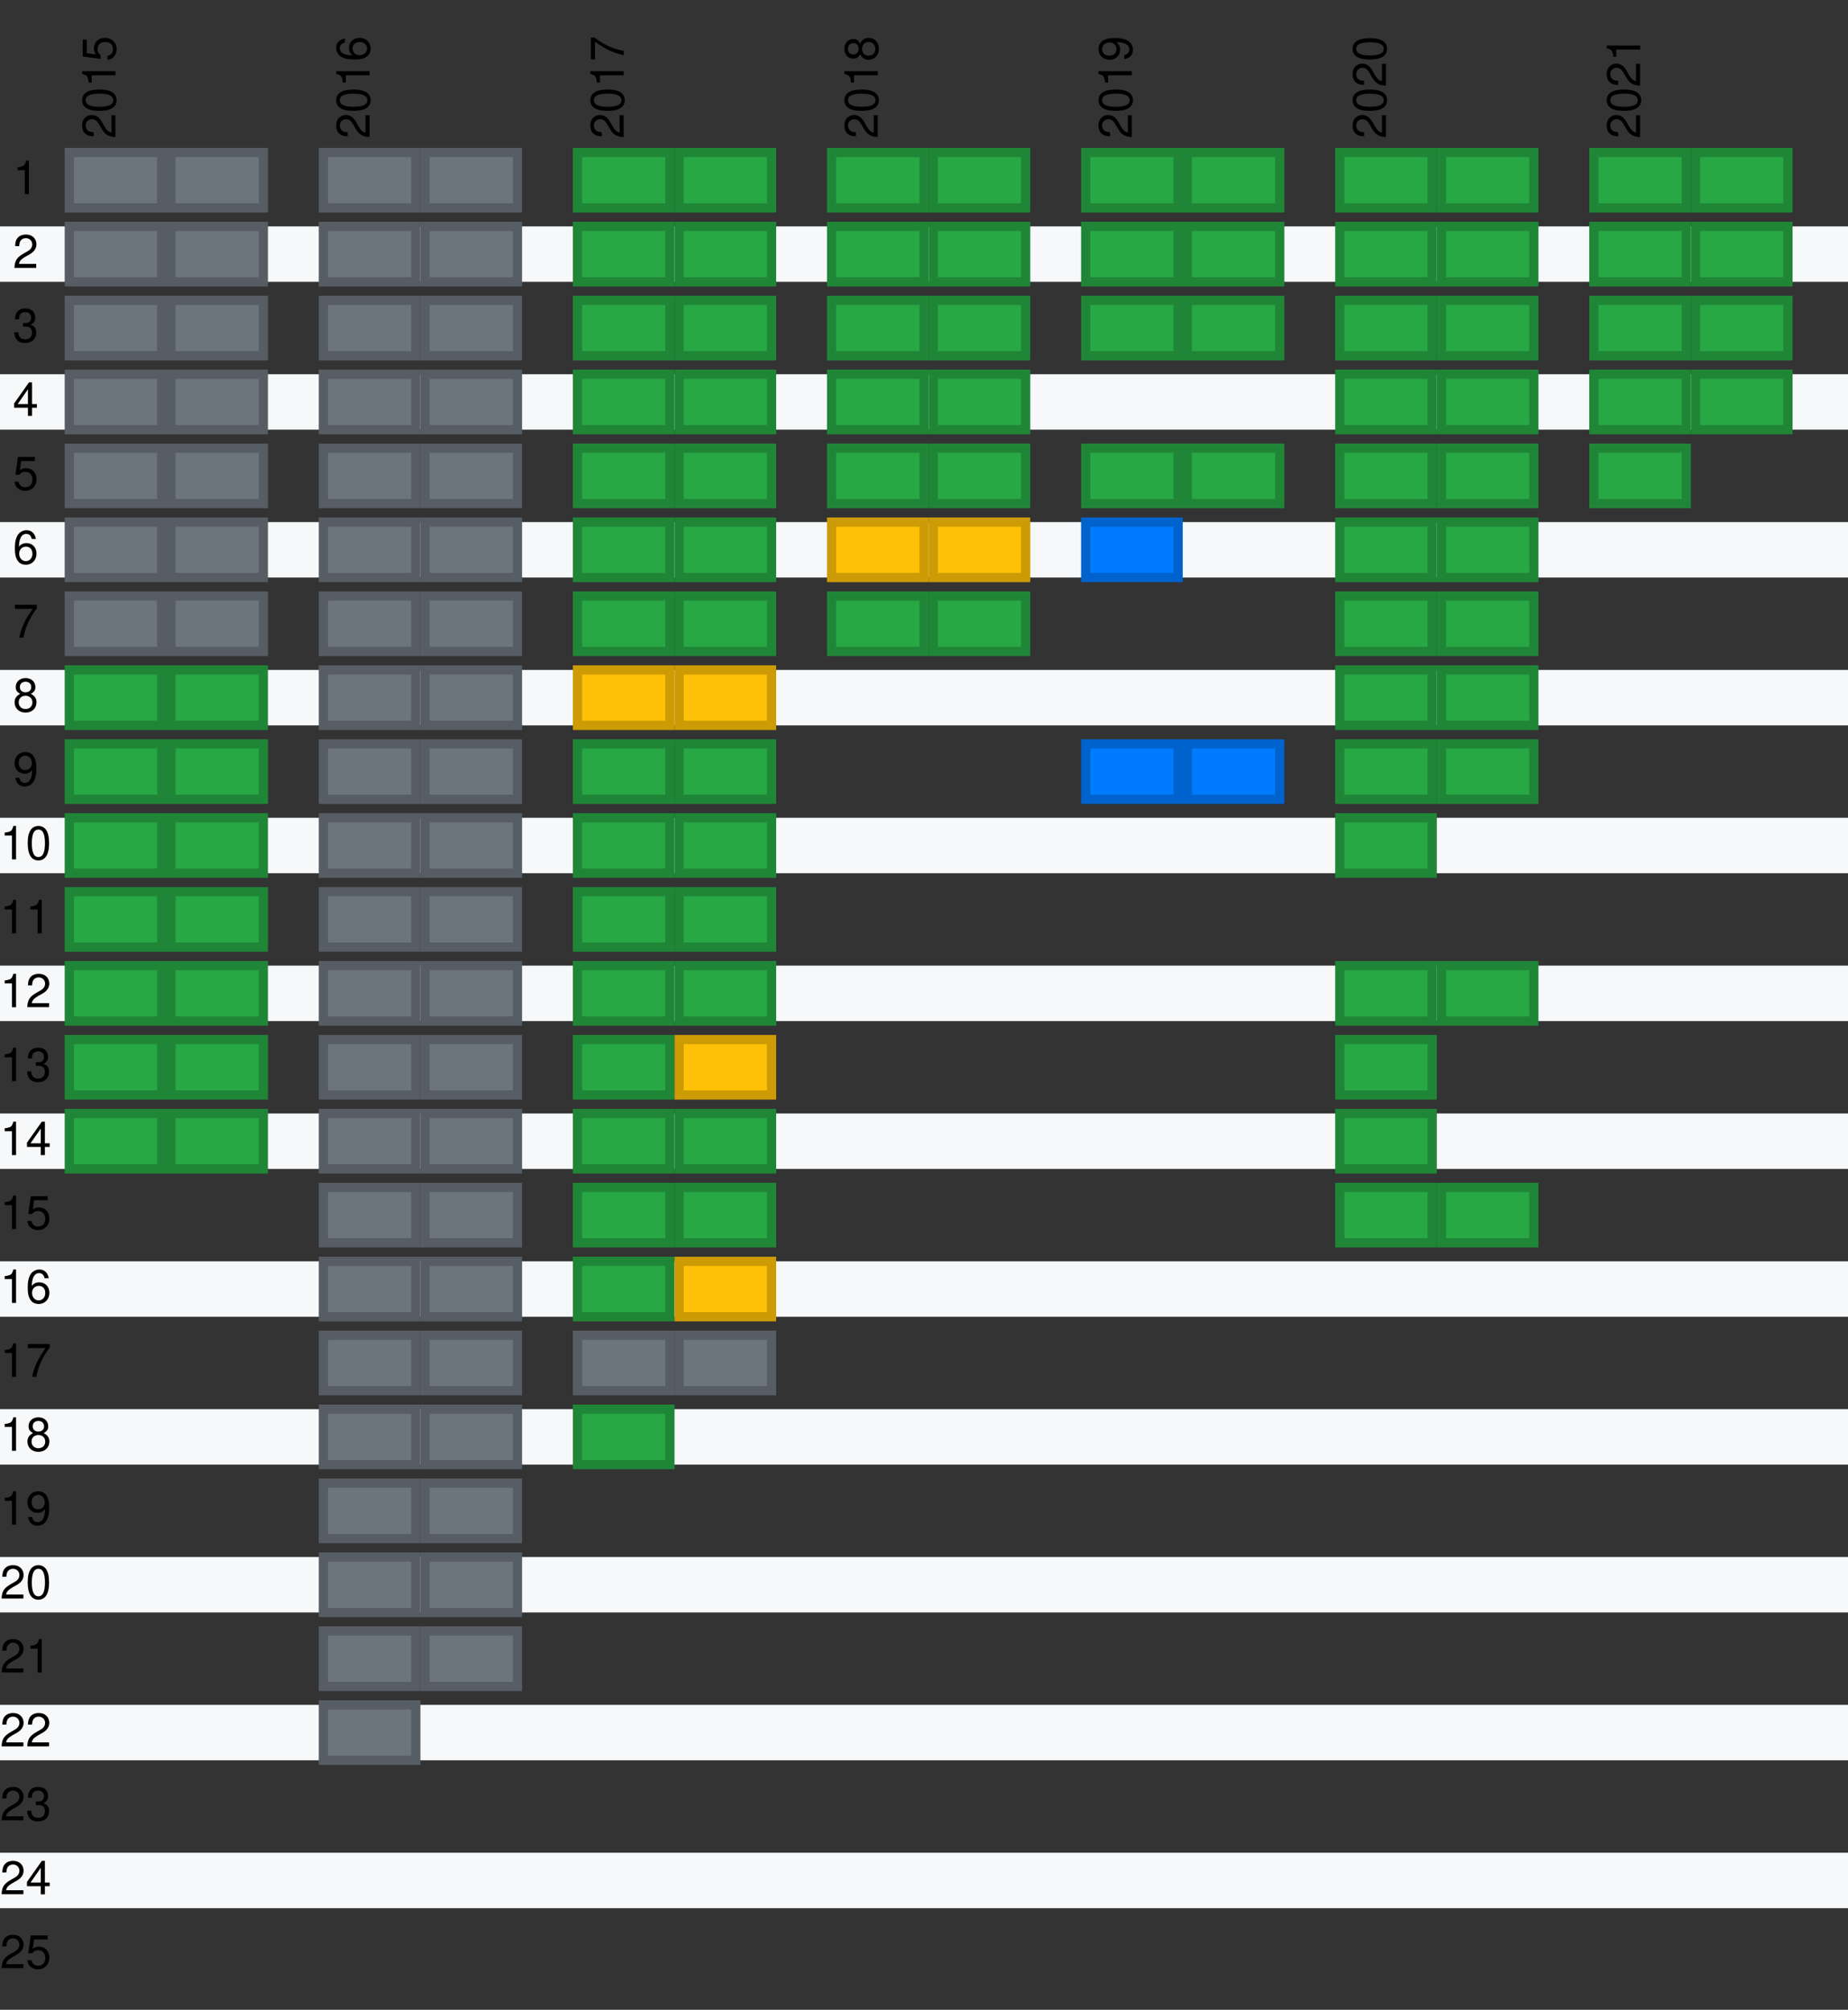<?xml version="1.0" encoding="UTF-8"?>
<svg xmlns="http://www.w3.org/2000/svg" xmlns:xlink="http://www.w3.org/1999/xlink" width="400pt" height="435pt" viewBox="0 0 400 435" version="1.1">
<rect x="0" y="0" width="400" height="435" fill="#333333" stroke="none"/>
<defs>
<g>
<symbol overflow="visible" id="glyph0-0">
<path style="stroke:none;" d=""/>
</symbol>
<symbol overflow="visible" id="glyph0-1">
<path style="stroke:none;" d="M -0.875 -5.062 L -0.875 -1.328 C -1.469 -1.422 -1.844 -1.734 -2.375 -2.609 L -2.938 -3.609 C -3.484 -4.594 -4.234 -5.109 -5.125 -5.109 C -5.719 -5.109 -6.281 -4.875 -6.672 -4.453 C -7.047 -4.031 -7.234 -3.516 -7.234 -2.844 C -7.234 -1.938 -6.906 -1.266 -6.297 -0.875 C -5.906 -0.625 -5.453 -0.516 -4.734 -0.5 L -4.734 -1.375 C -5.219 -1.406 -5.516 -1.469 -5.75 -1.594 C -6.188 -1.812 -6.453 -2.281 -6.453 -2.812 C -6.453 -3.609 -5.875 -4.203 -5.094 -4.203 C -4.516 -4.203 -4.016 -3.875 -3.656 -3.25 L -3.125 -2.328 C -2.266 -0.844 -1.594 -0.422 -0.016 -0.344 L -0.016 -5.062 Z M -0.875 -5.062 "/>
</symbol>
<symbol overflow="visible" id="glyph0-2">
<path style="stroke:none;" d="M -7.234 -2.75 C -7.234 -2.094 -6.938 -1.484 -6.438 -1.125 C -5.797 -0.656 -4.844 -0.438 -3.5 -0.438 C -1.062 -0.438 0.234 -1.234 0.234 -2.75 C 0.234 -4.25 -1.062 -5.062 -3.438 -5.062 C -4.844 -5.062 -5.781 -4.844 -6.438 -4.375 C -6.938 -4.016 -7.234 -3.422 -7.234 -2.75 Z M -6.453 -2.75 C -6.453 -3.703 -5.484 -4.172 -3.516 -4.172 C -1.453 -4.172 -0.5 -3.703 -0.5 -2.734 C -0.5 -1.797 -1.5 -1.328 -3.484 -1.328 C -5.484 -1.328 -6.453 -1.797 -6.453 -2.75 Z M -6.453 -2.75 "/>
</symbol>
<symbol overflow="visible" id="glyph0-3">
<path style="stroke:none;" d="M -5.156 -2.594 L 0 -2.594 L 0 -3.469 L -7.234 -3.469 L -7.234 -2.891 C -6.125 -2.578 -5.969 -2.375 -5.797 -1.016 L -5.156 -1.016 Z M -5.156 -2.594 "/>
</symbol>
<symbol overflow="visible" id="glyph0-4">
<path style="stroke:none;" d="M -7.094 -4.766 L -7.094 -1.094 L -3.234 -0.562 L -3.234 -1.375 C -3.719 -1.797 -3.891 -2.125 -3.891 -2.688 C -3.891 -3.641 -3.234 -4.234 -2.188 -4.234 C -1.172 -4.234 -0.547 -3.641 -0.547 -2.688 C -0.547 -1.906 -0.938 -1.438 -1.734 -1.234 L -1.734 -0.344 C -1.156 -0.469 -0.875 -0.562 -0.625 -0.781 C -0.078 -1.188 0.234 -1.906 0.234 -2.703 C 0.234 -4.125 -0.812 -5.125 -2.312 -5.125 C -3.703 -5.125 -4.672 -4.203 -4.672 -2.844 C -4.672 -2.344 -4.547 -1.938 -4.234 -1.531 L -6.219 -1.812 L -6.219 -4.766 Z M -7.094 -4.766 "/>
</symbol>
<symbol overflow="visible" id="glyph0-5">
<path style="stroke:none;" d="M -5.344 -4.984 C -6.531 -4.812 -7.234 -4.047 -7.234 -2.969 C -7.234 -2.188 -6.844 -1.484 -6.203 -1.062 C -5.484 -0.625 -4.609 -0.438 -3.297 -0.438 C -2.078 -0.438 -1.312 -0.594 -0.672 -1.031 C -0.078 -1.406 0.234 -2.031 0.234 -2.812 C 0.234 -4.156 -0.781 -5.125 -2.188 -5.125 C -3.516 -5.125 -4.453 -4.234 -4.453 -2.953 C -4.453 -2.266 -4.203 -1.703 -3.672 -1.328 C -5.453 -1.344 -6.453 -1.906 -6.453 -2.906 C -6.453 -3.531 -6.047 -3.953 -5.344 -4.094 Z M -3.688 -2.844 C -3.688 -3.703 -3.078 -4.234 -2.125 -4.234 C -1.203 -4.234 -0.547 -3.625 -0.547 -2.812 C -0.547 -2 -1.234 -1.375 -2.156 -1.375 C -3.062 -1.375 -3.688 -1.984 -3.688 -2.844 Z M -3.688 -2.844 "/>
</symbol>
<symbol overflow="visible" id="glyph0-6">
<path style="stroke:none;" d="M -7.094 -5.203 L -7.094 -0.453 L -6.219 -0.453 L -6.219 -4.297 C -3.812 -2.594 -2.328 -1.906 0 -1.375 L 0 -2.312 C -2.266 -2.703 -4.219 -3.594 -6.344 -5.203 Z M -7.094 -5.203 "/>
</symbol>
<symbol overflow="visible" id="glyph0-7">
<path style="stroke:none;" d="M -3.812 -3.906 C -4.266 -4.656 -4.625 -4.875 -5.297 -4.875 C -6.438 -4.875 -7.234 -4.016 -7.234 -2.75 C -7.234 -1.5 -6.438 -0.625 -5.312 -0.625 C -4.625 -0.625 -4.266 -0.844 -3.812 -1.578 C -3.406 -0.766 -2.812 -0.375 -2.016 -0.375 C -0.688 -0.375 0.234 -1.344 0.234 -2.75 C 0.234 -4.156 -0.688 -5.125 -2.016 -5.125 C -2.812 -5.125 -3.406 -4.734 -3.812 -3.906 Z M -6.453 -2.75 C -6.453 -3.5 -6 -3.984 -5.281 -3.984 C -4.594 -3.984 -4.156 -3.484 -4.156 -2.75 C -4.156 -2 -4.594 -1.516 -5.297 -1.516 C -6 -1.516 -6.453 -2 -6.453 -2.75 Z M -3.406 -2.75 C -3.406 -3.625 -2.828 -4.234 -1.984 -4.234 C -1.125 -4.234 -0.547 -3.641 -0.547 -2.734 C -0.547 -1.875 -1.141 -1.266 -1.984 -1.266 C -2.844 -1.266 -3.406 -1.859 -3.406 -2.75 Z M -3.406 -2.75 "/>
</symbol>
<symbol overflow="visible" id="glyph0-8">
<path style="stroke:none;" d="M -1.656 -0.531 C -0.469 -0.703 0.234 -1.453 0.234 -2.547 C 0.234 -3.328 -0.156 -4.031 -0.797 -4.453 C -1.516 -4.891 -2.391 -5.094 -3.703 -5.094 C -4.922 -5.094 -5.688 -4.906 -6.328 -4.484 C -6.922 -4.094 -7.234 -3.484 -7.234 -2.703 C -7.234 -1.344 -6.219 -0.375 -4.812 -0.375 C -3.484 -0.375 -2.547 -1.281 -2.547 -2.562 C -2.547 -3.234 -2.797 -3.734 -3.344 -4.188 C -1.547 -4.172 -0.547 -3.609 -0.547 -2.594 C -0.547 -1.984 -0.953 -1.547 -1.656 -1.406 Z M -6.453 -2.688 C -6.453 -3.516 -5.766 -4.125 -4.844 -4.125 C -3.953 -4.125 -3.328 -3.531 -3.328 -2.656 C -3.328 -1.812 -3.938 -1.281 -4.891 -1.281 C -5.797 -1.281 -6.453 -1.875 -6.453 -2.688 Z M -6.453 -2.688 "/>
</symbol>
<symbol overflow="visible" id="glyph1-0">
<path style="stroke:none;" d=""/>
</symbol>
<symbol overflow="visible" id="glyph1-1">
<path style="stroke:none;" d=""/>
</symbol>
<symbol overflow="visible" id="glyph1-2">
<path style="stroke:none;" d="M 2.594 -5.156 L 2.594 0 L 3.469 0 L 3.469 -7.234 L 2.891 -7.234 C 2.578 -6.125 2.375 -5.969 1.016 -5.797 L 1.016 -5.156 Z M 2.594 -5.156 "/>
</symbol>
<symbol overflow="visible" id="glyph1-3">
<path style="stroke:none;" d="M 5.062 -0.875 L 1.328 -0.875 C 1.422 -1.469 1.734 -1.844 2.609 -2.375 L 3.609 -2.938 C 4.594 -3.484 5.109 -4.234 5.109 -5.125 C 5.109 -5.719 4.875 -6.281 4.453 -6.672 C 4.031 -7.047 3.516 -7.234 2.844 -7.234 C 1.938 -7.234 1.266 -6.906 0.875 -6.297 C 0.625 -5.906 0.516 -5.453 0.5 -4.734 L 1.375 -4.734 C 1.406 -5.219 1.469 -5.516 1.594 -5.75 C 1.812 -6.188 2.281 -6.453 2.812 -6.453 C 3.609 -6.453 4.203 -5.875 4.203 -5.094 C 4.203 -4.516 3.875 -4.016 3.25 -3.656 L 2.328 -3.125 C 0.844 -2.266 0.422 -1.594 0.344 -0.016 L 5.062 -0.016 Z M 5.062 -0.875 "/>
</symbol>
<symbol overflow="visible" id="glyph1-4">
<path style="stroke:none;" d="M 2.203 -3.328 L 2.688 -3.328 C 3.656 -3.328 4.156 -2.875 4.156 -2.016 C 4.156 -1.094 3.609 -0.547 2.703 -0.547 C 1.734 -0.547 1.266 -1.047 1.203 -2.094 L 0.312 -2.094 C 0.359 -1.516 0.453 -1.141 0.625 -0.812 C 1 -0.125 1.688 0.234 2.656 0.234 C 4.125 0.234 5.062 -0.656 5.062 -2.016 C 5.062 -2.938 4.703 -3.438 3.859 -3.734 C 4.516 -4.016 4.844 -4.516 4.844 -5.234 C 4.844 -6.484 4.047 -7.234 2.688 -7.234 C 1.266 -7.234 0.5 -6.438 0.469 -4.906 L 1.344 -4.906 C 1.359 -5.344 1.406 -5.594 1.516 -5.812 C 1.703 -6.219 2.156 -6.453 2.703 -6.453 C 3.484 -6.453 3.953 -5.984 3.953 -5.203 C 3.953 -4.703 3.766 -4.391 3.375 -4.219 C 3.141 -4.125 2.812 -4.078 2.203 -4.062 Z M 2.203 -3.328 "/>
</symbol>
<symbol overflow="visible" id="glyph1-5">
<path style="stroke:none;" d="M 3.266 -1.75 L 3.266 0 L 4.156 0 L 4.156 -1.75 L 5.203 -1.75 L 5.203 -2.547 L 4.156 -2.547 L 4.156 -7.234 L 3.5 -7.234 L 0.281 -2.688 L 0.281 -1.75 Z M 3.266 -2.547 L 1.047 -2.547 L 3.266 -5.734 Z M 3.266 -2.547 "/>
</symbol>
<symbol overflow="visible" id="glyph1-6">
<path style="stroke:none;" d="M 4.766 -7.094 L 1.094 -7.094 L 0.562 -3.234 L 1.375 -3.234 C 1.797 -3.719 2.125 -3.891 2.688 -3.891 C 3.641 -3.891 4.234 -3.234 4.234 -2.188 C 4.234 -1.172 3.641 -0.547 2.688 -0.547 C 1.906 -0.547 1.438 -0.938 1.234 -1.734 L 0.344 -1.734 C 0.469 -1.156 0.562 -0.875 0.781 -0.625 C 1.188 -0.078 1.906 0.234 2.703 0.234 C 4.125 0.234 5.125 -0.812 5.125 -2.312 C 5.125 -3.703 4.203 -4.672 2.844 -4.672 C 2.344 -4.672 1.938 -4.547 1.531 -4.234 L 1.812 -6.219 L 4.766 -6.219 Z M 4.766 -7.094 "/>
</symbol>
<symbol overflow="visible" id="glyph1-7">
<path style="stroke:none;" d="M 4.984 -5.344 C 4.812 -6.531 4.047 -7.234 2.969 -7.234 C 2.188 -7.234 1.484 -6.844 1.062 -6.203 C 0.625 -5.484 0.438 -4.609 0.438 -3.297 C 0.438 -2.078 0.594 -1.312 1.031 -0.672 C 1.406 -0.078 2.031 0.234 2.812 0.234 C 4.156 0.234 5.125 -0.781 5.125 -2.188 C 5.125 -3.516 4.234 -4.453 2.953 -4.453 C 2.266 -4.453 1.703 -4.203 1.328 -3.672 C 1.344 -5.453 1.906 -6.453 2.906 -6.453 C 3.531 -6.453 3.953 -6.047 4.094 -5.344 Z M 2.844 -3.688 C 3.703 -3.688 4.234 -3.078 4.234 -2.125 C 4.234 -1.203 3.625 -0.547 2.812 -0.547 C 2 -0.547 1.375 -1.234 1.375 -2.156 C 1.375 -3.062 1.984 -3.688 2.844 -3.688 Z M 2.844 -3.688 "/>
</symbol>
<symbol overflow="visible" id="glyph1-8">
<path style="stroke:none;" d="M 5.203 -7.094 L 0.453 -7.094 L 0.453 -6.219 L 4.297 -6.219 C 2.594 -3.812 1.906 -2.328 1.375 0 L 2.312 0 C 2.703 -2.266 3.594 -4.219 5.203 -6.344 Z M 5.203 -7.094 "/>
</symbol>
<symbol overflow="visible" id="glyph1-9">
<path style="stroke:none;" d="M 3.906 -3.812 C 4.656 -4.266 4.875 -4.625 4.875 -5.297 C 4.875 -6.438 4.016 -7.234 2.75 -7.234 C 1.5 -7.234 0.625 -6.438 0.625 -5.312 C 0.625 -4.625 0.844 -4.266 1.578 -3.812 C 0.766 -3.406 0.375 -2.812 0.375 -2.016 C 0.375 -0.688 1.344 0.234 2.75 0.234 C 4.156 0.234 5.125 -0.688 5.125 -2.016 C 5.125 -2.812 4.734 -3.406 3.906 -3.812 Z M 2.75 -6.453 C 3.5 -6.453 3.984 -6 3.984 -5.281 C 3.984 -4.594 3.484 -4.156 2.75 -4.156 C 2 -4.156 1.516 -4.594 1.516 -5.297 C 1.516 -6 2 -6.453 2.75 -6.453 Z M 2.75 -3.406 C 3.625 -3.406 4.234 -2.828 4.234 -1.984 C 4.234 -1.125 3.641 -0.547 2.734 -0.547 C 1.875 -0.547 1.266 -1.141 1.266 -1.984 C 1.266 -2.844 1.859 -3.406 2.75 -3.406 Z M 2.75 -3.406 "/>
</symbol>
<symbol overflow="visible" id="glyph1-10">
<path style="stroke:none;" d="M 0.531 -1.656 C 0.703 -0.469 1.453 0.234 2.547 0.234 C 3.328 0.234 4.031 -0.156 4.453 -0.797 C 4.891 -1.516 5.094 -2.391 5.094 -3.703 C 5.094 -4.922 4.906 -5.688 4.484 -6.328 C 4.094 -6.922 3.484 -7.234 2.703 -7.234 C 1.344 -7.234 0.375 -6.219 0.375 -4.812 C 0.375 -3.484 1.281 -2.547 2.562 -2.547 C 3.234 -2.547 3.734 -2.797 4.188 -3.344 C 4.172 -1.547 3.609 -0.547 2.594 -0.547 C 1.984 -0.547 1.547 -0.953 1.406 -1.656 Z M 2.688 -6.453 C 3.516 -6.453 4.125 -5.766 4.125 -4.844 C 4.125 -3.953 3.531 -3.328 2.656 -3.328 C 1.812 -3.328 1.281 -3.938 1.281 -4.891 C 1.281 -5.797 1.875 -6.453 2.688 -6.453 Z M 2.688 -6.453 "/>
</symbol>
<symbol overflow="visible" id="glyph1-11">
<path style="stroke:none;" d="M 2.75 -7.234 C 2.094 -7.234 1.484 -6.938 1.125 -6.438 C 0.656 -5.797 0.438 -4.844 0.438 -3.5 C 0.438 -1.062 1.234 0.234 2.75 0.234 C 4.25 0.234 5.062 -1.062 5.062 -3.438 C 5.062 -4.844 4.844 -5.781 4.375 -6.438 C 4.016 -6.938 3.422 -7.234 2.75 -7.234 Z M 2.75 -6.453 C 3.703 -6.453 4.172 -5.484 4.172 -3.516 C 4.172 -1.453 3.703 -0.5 2.734 -0.5 C 1.797 -0.5 1.328 -1.5 1.328 -3.484 C 1.328 -5.484 1.797 -6.453 2.75 -6.453 Z M 2.75 -6.453 "/>
</symbol>
</g>
</defs>
<g id="surface1">
<g style="fill:rgb(0%,0%,0%);fill-opacity:1;">
  <use xlink:href="#glyph0-1" x="25" y="30"/>
  <use xlink:href="#glyph0-2" x="25" y="24.44"/>
  <use xlink:href="#glyph0-3" x="25" y="18.88"/>
  <use xlink:href="#glyph0-4" x="25" y="13.32"/>
</g>
<g style="fill:rgb(0%,0%,0%);fill-opacity:1;">
  <use xlink:href="#glyph0-1" x="80" y="30"/>
  <use xlink:href="#glyph0-2" x="80" y="24.44"/>
  <use xlink:href="#glyph0-3" x="80" y="18.88"/>
  <use xlink:href="#glyph0-5" x="80" y="13.32"/>
</g>
<g style="fill:rgb(0%,0%,0%);fill-opacity:1;">
  <use xlink:href="#glyph0-1" x="135" y="30"/>
  <use xlink:href="#glyph0-2" x="135" y="24.44"/>
  <use xlink:href="#glyph0-3" x="135" y="18.88"/>
  <use xlink:href="#glyph0-6" x="135" y="13.32"/>
</g>
<g style="fill:rgb(0%,0%,0%);fill-opacity:1;">
  <use xlink:href="#glyph0-1" x="190" y="30"/>
  <use xlink:href="#glyph0-2" x="190" y="24.44"/>
  <use xlink:href="#glyph0-3" x="190" y="18.88"/>
  <use xlink:href="#glyph0-7" x="190" y="13.32"/>
</g>
<g style="fill:rgb(0%,0%,0%);fill-opacity:1;">
  <use xlink:href="#glyph0-1" x="245" y="30"/>
  <use xlink:href="#glyph0-2" x="245" y="24.44"/>
  <use xlink:href="#glyph0-3" x="245" y="18.88"/>
  <use xlink:href="#glyph0-8" x="245" y="13.32"/>
</g>
<g style="fill:rgb(0%,0%,0%);fill-opacity:1;">
  <use xlink:href="#glyph0-1" x="300" y="30"/>
  <use xlink:href="#glyph0-2" x="300" y="24.44"/>
  <use xlink:href="#glyph0-1" x="300" y="18.88"/>
  <use xlink:href="#glyph0-2" x="300" y="13.32"/>
</g>
<g style="fill:rgb(0%,0%,0%);fill-opacity:1;">
  <use xlink:href="#glyph0-1" x="355" y="30"/>
  <use xlink:href="#glyph0-2" x="355" y="24.44"/>
  <use xlink:href="#glyph0-1" x="355" y="18.88"/>
  <use xlink:href="#glyph0-3" x="355" y="13.32"/>
</g>
<g style="fill:rgb(0%,0%,0%);fill-opacity:1;">
  <use xlink:href="#glyph1-1" x="0" y="42"/>
  <use xlink:href="#glyph1-2" x="2.78" y="42"/>
</g>
<path style=" stroke:none;fill-rule:nonzero;fill:rgb(96.471%,97.255%,98.039%);fill-opacity:1;" d="M 0 49 L 400 49 L 400 61 L 0 61 Z M 0 49 "/>
<g style="fill:rgb(0%,0%,0%);fill-opacity:1;">
  <use xlink:href="#glyph1-1" x="0" y="58"/>
  <use xlink:href="#glyph1-3" x="2.78" y="58"/>
</g>
<g style="fill:rgb(0%,0%,0%);fill-opacity:1;">
  <use xlink:href="#glyph1-1" x="0" y="74"/>
  <use xlink:href="#glyph1-4" x="2.78" y="74"/>
</g>
<path style=" stroke:none;fill-rule:nonzero;fill:rgb(96.471%,97.255%,98.039%);fill-opacity:1;" d="M 0 81 L 400 81 L 400 93 L 0 93 Z M 0 81 "/>
<g style="fill:rgb(0%,0%,0%);fill-opacity:1;">
  <use xlink:href="#glyph1-1" x="0" y="90"/>
  <use xlink:href="#glyph1-5" x="2.78" y="90"/>
</g>
<g style="fill:rgb(0%,0%,0%);fill-opacity:1;">
  <use xlink:href="#glyph1-1" x="0" y="106"/>
  <use xlink:href="#glyph1-6" x="2.78" y="106"/>
</g>
<path style=" stroke:none;fill-rule:nonzero;fill:rgb(96.471%,97.255%,98.039%);fill-opacity:1;" d="M 0 113 L 400 113 L 400 125 L 0 125 Z M 0 113 "/>
<g style="fill:rgb(0%,0%,0%);fill-opacity:1;">
  <use xlink:href="#glyph1-1" x="0" y="122"/>
  <use xlink:href="#glyph1-7" x="2.78" y="122"/>
</g>
<g style="fill:rgb(0%,0%,0%);fill-opacity:1;">
  <use xlink:href="#glyph1-1" x="0" y="138"/>
  <use xlink:href="#glyph1-8" x="2.78" y="138"/>
</g>
<path style=" stroke:none;fill-rule:nonzero;fill:rgb(96.471%,97.255%,98.039%);fill-opacity:1;" d="M 0 145 L 400 145 L 400 157 L 0 157 Z M 0 145 "/>
<g style="fill:rgb(0%,0%,0%);fill-opacity:1;">
  <use xlink:href="#glyph1-1" x="0" y="154"/>
  <use xlink:href="#glyph1-9" x="2.78" y="154"/>
</g>
<g style="fill:rgb(0%,0%,0%);fill-opacity:1;">
  <use xlink:href="#glyph1-1" x="0" y="170"/>
  <use xlink:href="#glyph1-10" x="2.78" y="170"/>
</g>
<path style=" stroke:none;fill-rule:nonzero;fill:rgb(96.471%,97.255%,98.039%);fill-opacity:1;" d="M 0 177 L 400 177 L 400 189 L 0 189 Z M 0 177 "/>
<g style="fill:rgb(0%,0%,0%);fill-opacity:1;">
  <use xlink:href="#glyph1-2" x="0" y="186"/>
  <use xlink:href="#glyph1-11" x="5.56" y="186"/>
</g>
<g style="fill:rgb(0%,0%,0%);fill-opacity:1;">
  <use xlink:href="#glyph1-2" x="0" y="202"/>
  <use xlink:href="#glyph1-2" x="5.56" y="202"/>
</g>
<path style=" stroke:none;fill-rule:nonzero;fill:rgb(96.471%,97.255%,98.039%);fill-opacity:1;" d="M 0 209 L 400 209 L 400 221 L 0 221 Z M 0 209 "/>
<g style="fill:rgb(0%,0%,0%);fill-opacity:1;">
  <use xlink:href="#glyph1-2" x="0" y="218"/>
  <use xlink:href="#glyph1-3" x="5.56" y="218"/>
</g>
<g style="fill:rgb(0%,0%,0%);fill-opacity:1;">
  <use xlink:href="#glyph1-2" x="0" y="234"/>
  <use xlink:href="#glyph1-4" x="5.56" y="234"/>
</g>
<path style=" stroke:none;fill-rule:nonzero;fill:rgb(96.471%,97.255%,98.039%);fill-opacity:1;" d="M 0 241 L 400 241 L 400 253 L 0 253 Z M 0 241 "/>
<g style="fill:rgb(0%,0%,0%);fill-opacity:1;">
  <use xlink:href="#glyph1-2" x="0" y="250"/>
  <use xlink:href="#glyph1-5" x="5.56" y="250"/>
</g>
<g style="fill:rgb(0%,0%,0%);fill-opacity:1;">
  <use xlink:href="#glyph1-2" x="0" y="266"/>
  <use xlink:href="#glyph1-6" x="5.56" y="266"/>
</g>
<path style=" stroke:none;fill-rule:nonzero;fill:rgb(96.471%,97.255%,98.039%);fill-opacity:1;" d="M 0 273 L 400 273 L 400 285 L 0 285 Z M 0 273 "/>
<g style="fill:rgb(0%,0%,0%);fill-opacity:1;">
  <use xlink:href="#glyph1-2" x="0" y="282"/>
  <use xlink:href="#glyph1-7" x="5.56" y="282"/>
</g>
<g style="fill:rgb(0%,0%,0%);fill-opacity:1;">
  <use xlink:href="#glyph1-2" x="0" y="298"/>
  <use xlink:href="#glyph1-8" x="5.56" y="298"/>
</g>
<path style=" stroke:none;fill-rule:nonzero;fill:rgb(96.471%,97.255%,98.039%);fill-opacity:1;" d="M 0 305 L 400 305 L 400 317 L 0 317 Z M 0 305 "/>
<g style="fill:rgb(0%,0%,0%);fill-opacity:1;">
  <use xlink:href="#glyph1-2" x="0" y="314"/>
  <use xlink:href="#glyph1-9" x="5.56" y="314"/>
</g>
<g style="fill:rgb(0%,0%,0%);fill-opacity:1;">
  <use xlink:href="#glyph1-2" x="0" y="330"/>
  <use xlink:href="#glyph1-10" x="5.56" y="330"/>
</g>
<path style=" stroke:none;fill-rule:nonzero;fill:rgb(96.471%,97.255%,98.039%);fill-opacity:1;" d="M 0 337 L 400 337 L 400 349 L 0 349 Z M 0 337 "/>
<g style="fill:rgb(0%,0%,0%);fill-opacity:1;">
  <use xlink:href="#glyph1-3" x="0" y="346"/>
  <use xlink:href="#glyph1-11" x="5.56" y="346"/>
</g>
<g style="fill:rgb(0%,0%,0%);fill-opacity:1;">
  <use xlink:href="#glyph1-3" x="0" y="362"/>
  <use xlink:href="#glyph1-2" x="5.56" y="362"/>
</g>
<path style=" stroke:none;fill-rule:nonzero;fill:rgb(96.471%,97.255%,98.039%);fill-opacity:1;" d="M 0 369 L 400 369 L 400 381 L 0 381 Z M 0 369 "/>
<g style="fill:rgb(0%,0%,0%);fill-opacity:1;">
  <use xlink:href="#glyph1-3" x="0" y="378"/>
  <use xlink:href="#glyph1-3" x="5.56" y="378"/>
</g>
<g style="fill:rgb(0%,0%,0%);fill-opacity:1;">
  <use xlink:href="#glyph1-3" x="0" y="394"/>
  <use xlink:href="#glyph1-4" x="5.56" y="394"/>
</g>
<path style=" stroke:none;fill-rule:nonzero;fill:rgb(96.471%,97.255%,98.039%);fill-opacity:1;" d="M 0 401 L 400 401 L 400 413 L 0 413 Z M 0 401 "/>
<g style="fill:rgb(0%,0%,0%);fill-opacity:1;">
  <use xlink:href="#glyph1-3" x="0" y="410"/>
  <use xlink:href="#glyph1-5" x="5.56" y="410"/>
</g>
<g style="fill:rgb(0%,0%,0%);fill-opacity:1;">
  <use xlink:href="#glyph1-3" x="0" y="426"/>
  <use xlink:href="#glyph1-6" x="5.56" y="426"/>
</g>
<path style="fill-rule:nonzero;fill:rgb(42.353%,45.882%,49.02%);fill-opacity:1;stroke-width:2;stroke-linecap:butt;stroke-linejoin:miter;stroke:rgb(33.882%,36.706%,39.216%);stroke-opacity:1;stroke-miterlimit:10;" d="M 15 33 L 35 33 L 35 45 L 15 45 Z M 15 33 "/>
<path style="fill-rule:nonzero;fill:rgb(42.353%,45.882%,49.02%);fill-opacity:1;stroke-width:2;stroke-linecap:butt;stroke-linejoin:miter;stroke:rgb(33.882%,36.706%,39.216%);stroke-opacity:1;stroke-miterlimit:10;" d="M 37 33 L 57 33 L 57 45 L 37 45 Z M 37 33 "/>
<path style="fill-rule:nonzero;fill:rgb(42.353%,45.882%,49.02%);fill-opacity:1;stroke-width:2;stroke-linecap:butt;stroke-linejoin:miter;stroke:rgb(33.882%,36.706%,39.216%);stroke-opacity:1;stroke-miterlimit:10;" d="M 70 33 L 90 33 L 90 45 L 70 45 Z M 70 33 "/>
<path style="fill-rule:nonzero;fill:rgb(42.353%,45.882%,49.02%);fill-opacity:1;stroke-width:2;stroke-linecap:butt;stroke-linejoin:miter;stroke:rgb(33.882%,36.706%,39.216%);stroke-opacity:1;stroke-miterlimit:10;" d="M 92 33 L 112 33 L 112 45 L 92 45 Z M 92 33 "/>
<path style="fill-rule:nonzero;fill:rgb(15.686%,65.49%,27.059%);fill-opacity:1;stroke-width:2;stroke-linecap:butt;stroke-linejoin:miter;stroke:rgb(12.549%,52.392%,21.647%);stroke-opacity:1;stroke-miterlimit:10;" d="M 125 33 L 145 33 L 145 45 L 125 45 Z M 125 33 "/>
<path style="fill-rule:nonzero;fill:rgb(15.686%,65.49%,27.059%);fill-opacity:1;stroke-width:2;stroke-linecap:butt;stroke-linejoin:miter;stroke:rgb(12.549%,52.392%,21.647%);stroke-opacity:1;stroke-miterlimit:10;" d="M 147 33 L 167 33 L 167 45 L 147 45 Z M 147 33 "/>
<path style="fill-rule:nonzero;fill:rgb(15.686%,65.49%,27.059%);fill-opacity:1;stroke-width:2;stroke-linecap:butt;stroke-linejoin:miter;stroke:rgb(12.549%,52.392%,21.647%);stroke-opacity:1;stroke-miterlimit:10;" d="M 180 33 L 200 33 L 200 45 L 180 45 Z M 180 33 "/>
<path style="fill-rule:nonzero;fill:rgb(15.686%,65.49%,27.059%);fill-opacity:1;stroke-width:2;stroke-linecap:butt;stroke-linejoin:miter;stroke:rgb(12.549%,52.392%,21.647%);stroke-opacity:1;stroke-miterlimit:10;" d="M 202 33 L 222 33 L 222 45 L 202 45 Z M 202 33 "/>
<path style="fill-rule:nonzero;fill:rgb(15.686%,65.49%,27.059%);fill-opacity:1;stroke-width:2;stroke-linecap:butt;stroke-linejoin:miter;stroke:rgb(12.549%,52.392%,21.647%);stroke-opacity:1;stroke-miterlimit:10;" d="M 235 33 L 255 33 L 255 45 L 235 45 Z M 235 33 "/>
<path style="fill-rule:nonzero;fill:rgb(15.686%,65.49%,27.059%);fill-opacity:1;stroke-width:2;stroke-linecap:butt;stroke-linejoin:miter;stroke:rgb(12.549%,52.392%,21.647%);stroke-opacity:1;stroke-miterlimit:10;" d="M 257 33 L 277 33 L 277 45 L 257 45 Z M 257 33 "/>
<path style="fill-rule:nonzero;fill:rgb(15.686%,65.49%,27.059%);fill-opacity:1;stroke-width:2;stroke-linecap:butt;stroke-linejoin:miter;stroke:rgb(12.549%,52.392%,21.647%);stroke-opacity:1;stroke-miterlimit:10;" d="M 290 33 L 310 33 L 310 45 L 290 45 Z M 290 33 "/>
<path style="fill-rule:nonzero;fill:rgb(15.686%,65.49%,27.059%);fill-opacity:1;stroke-width:2;stroke-linecap:butt;stroke-linejoin:miter;stroke:rgb(12.549%,52.392%,21.647%);stroke-opacity:1;stroke-miterlimit:10;" d="M 312 33 L 332 33 L 332 45 L 312 45 Z M 312 33 "/>
<path style="fill-rule:nonzero;fill:rgb(15.686%,65.49%,27.059%);fill-opacity:1;stroke-width:2;stroke-linecap:butt;stroke-linejoin:miter;stroke:rgb(12.549%,52.392%,21.647%);stroke-opacity:1;stroke-miterlimit:10;" d="M 345 33 L 365 33 L 365 45 L 345 45 Z M 345 33 "/>
<path style="fill-rule:nonzero;fill:rgb(15.686%,65.49%,27.059%);fill-opacity:1;stroke-width:2;stroke-linecap:butt;stroke-linejoin:miter;stroke:rgb(12.549%,52.392%,21.647%);stroke-opacity:1;stroke-miterlimit:10;" d="M 367 33 L 387 33 L 387 45 L 367 45 Z M 367 33 "/>
<path style="fill-rule:nonzero;fill:rgb(42.353%,45.882%,49.02%);fill-opacity:1;stroke-width:2;stroke-linecap:butt;stroke-linejoin:miter;stroke:rgb(33.882%,36.706%,39.216%);stroke-opacity:1;stroke-miterlimit:10;" d="M 15 49 L 35 49 L 35 61 L 15 61 Z M 15 49 "/>
<path style="fill-rule:nonzero;fill:rgb(42.353%,45.882%,49.02%);fill-opacity:1;stroke-width:2;stroke-linecap:butt;stroke-linejoin:miter;stroke:rgb(33.882%,36.706%,39.216%);stroke-opacity:1;stroke-miterlimit:10;" d="M 37 49 L 57 49 L 57 61 L 37 61 Z M 37 49 "/>
<path style="fill-rule:nonzero;fill:rgb(42.353%,45.882%,49.02%);fill-opacity:1;stroke-width:2;stroke-linecap:butt;stroke-linejoin:miter;stroke:rgb(33.882%,36.706%,39.216%);stroke-opacity:1;stroke-miterlimit:10;" d="M 70 49 L 90 49 L 90 61 L 70 61 Z M 70 49 "/>
<path style="fill-rule:nonzero;fill:rgb(42.353%,45.882%,49.02%);fill-opacity:1;stroke-width:2;stroke-linecap:butt;stroke-linejoin:miter;stroke:rgb(33.882%,36.706%,39.216%);stroke-opacity:1;stroke-miterlimit:10;" d="M 92 49 L 112 49 L 112 61 L 92 61 Z M 92 49 "/>
<path style="fill-rule:nonzero;fill:rgb(15.686%,65.49%,27.059%);fill-opacity:1;stroke-width:2;stroke-linecap:butt;stroke-linejoin:miter;stroke:rgb(12.549%,52.392%,21.647%);stroke-opacity:1;stroke-miterlimit:10;" d="M 125 49 L 145 49 L 145 61 L 125 61 Z M 125 49 "/>
<path style="fill-rule:nonzero;fill:rgb(15.686%,65.49%,27.059%);fill-opacity:1;stroke-width:2;stroke-linecap:butt;stroke-linejoin:miter;stroke:rgb(12.549%,52.392%,21.647%);stroke-opacity:1;stroke-miterlimit:10;" d="M 147 49 L 167 49 L 167 61 L 147 61 Z M 147 49 "/>
<path style="fill-rule:nonzero;fill:rgb(15.686%,65.49%,27.059%);fill-opacity:1;stroke-width:2;stroke-linecap:butt;stroke-linejoin:miter;stroke:rgb(12.549%,52.392%,21.647%);stroke-opacity:1;stroke-miterlimit:10;" d="M 180 49 L 200 49 L 200 61 L 180 61 Z M 180 49 "/>
<path style="fill-rule:nonzero;fill:rgb(15.686%,65.49%,27.059%);fill-opacity:1;stroke-width:2;stroke-linecap:butt;stroke-linejoin:miter;stroke:rgb(12.549%,52.392%,21.647%);stroke-opacity:1;stroke-miterlimit:10;" d="M 202 49 L 222 49 L 222 61 L 202 61 Z M 202 49 "/>
<path style="fill-rule:nonzero;fill:rgb(15.686%,65.49%,27.059%);fill-opacity:1;stroke-width:2;stroke-linecap:butt;stroke-linejoin:miter;stroke:rgb(12.549%,52.392%,21.647%);stroke-opacity:1;stroke-miterlimit:10;" d="M 235 49 L 255 49 L 255 61 L 235 61 Z M 235 49 "/>
<path style="fill-rule:nonzero;fill:rgb(15.686%,65.49%,27.059%);fill-opacity:1;stroke-width:2;stroke-linecap:butt;stroke-linejoin:miter;stroke:rgb(12.549%,52.392%,21.647%);stroke-opacity:1;stroke-miterlimit:10;" d="M 257 49 L 277 49 L 277 61 L 257 61 Z M 257 49 "/>
<path style="fill-rule:nonzero;fill:rgb(15.686%,65.49%,27.059%);fill-opacity:1;stroke-width:2;stroke-linecap:butt;stroke-linejoin:miter;stroke:rgb(12.549%,52.392%,21.647%);stroke-opacity:1;stroke-miterlimit:10;" d="M 290 49 L 310 49 L 310 61 L 290 61 Z M 290 49 "/>
<path style="fill-rule:nonzero;fill:rgb(15.686%,65.49%,27.059%);fill-opacity:1;stroke-width:2;stroke-linecap:butt;stroke-linejoin:miter;stroke:rgb(12.549%,52.392%,21.647%);stroke-opacity:1;stroke-miterlimit:10;" d="M 312 49 L 332 49 L 332 61 L 312 61 Z M 312 49 "/>
<path style="fill-rule:nonzero;fill:rgb(15.686%,65.49%,27.059%);fill-opacity:1;stroke-width:2;stroke-linecap:butt;stroke-linejoin:miter;stroke:rgb(12.549%,52.392%,21.647%);stroke-opacity:1;stroke-miterlimit:10;" d="M 345 49 L 365 49 L 365 61 L 345 61 Z M 345 49 "/>
<path style="fill-rule:nonzero;fill:rgb(15.686%,65.49%,27.059%);fill-opacity:1;stroke-width:2;stroke-linecap:butt;stroke-linejoin:miter;stroke:rgb(12.549%,52.392%,21.647%);stroke-opacity:1;stroke-miterlimit:10;" d="M 367 49 L 387 49 L 387 61 L 367 61 Z M 367 49 "/>
<path style="fill-rule:nonzero;fill:rgb(42.353%,45.882%,49.02%);fill-opacity:1;stroke-width:2;stroke-linecap:butt;stroke-linejoin:miter;stroke:rgb(33.882%,36.706%,39.216%);stroke-opacity:1;stroke-miterlimit:10;" d="M 15 65 L 35 65 L 35 77 L 15 77 Z M 15 65 "/>
<path style="fill-rule:nonzero;fill:rgb(42.353%,45.882%,49.02%);fill-opacity:1;stroke-width:2;stroke-linecap:butt;stroke-linejoin:miter;stroke:rgb(33.882%,36.706%,39.216%);stroke-opacity:1;stroke-miterlimit:10;" d="M 37 65 L 57 65 L 57 77 L 37 77 Z M 37 65 "/>
<path style="fill-rule:nonzero;fill:rgb(42.353%,45.882%,49.02%);fill-opacity:1;stroke-width:2;stroke-linecap:butt;stroke-linejoin:miter;stroke:rgb(33.882%,36.706%,39.216%);stroke-opacity:1;stroke-miterlimit:10;" d="M 70 65 L 90 65 L 90 77 L 70 77 Z M 70 65 "/>
<path style="fill-rule:nonzero;fill:rgb(42.353%,45.882%,49.02%);fill-opacity:1;stroke-width:2;stroke-linecap:butt;stroke-linejoin:miter;stroke:rgb(33.882%,36.706%,39.216%);stroke-opacity:1;stroke-miterlimit:10;" d="M 92 65 L 112 65 L 112 77 L 92 77 Z M 92 65 "/>
<path style="fill-rule:nonzero;fill:rgb(15.686%,65.49%,27.059%);fill-opacity:1;stroke-width:2;stroke-linecap:butt;stroke-linejoin:miter;stroke:rgb(12.549%,52.392%,21.647%);stroke-opacity:1;stroke-miterlimit:10;" d="M 125 65 L 145 65 L 145 77 L 125 77 Z M 125 65 "/>
<path style="fill-rule:nonzero;fill:rgb(15.686%,65.49%,27.059%);fill-opacity:1;stroke-width:2;stroke-linecap:butt;stroke-linejoin:miter;stroke:rgb(12.549%,52.392%,21.647%);stroke-opacity:1;stroke-miterlimit:10;" d="M 147 65 L 167 65 L 167 77 L 147 77 Z M 147 65 "/>
<path style="fill-rule:nonzero;fill:rgb(15.686%,65.49%,27.059%);fill-opacity:1;stroke-width:2;stroke-linecap:butt;stroke-linejoin:miter;stroke:rgb(12.549%,52.392%,21.647%);stroke-opacity:1;stroke-miterlimit:10;" d="M 180 65 L 200 65 L 200 77 L 180 77 Z M 180 65 "/>
<path style="fill-rule:nonzero;fill:rgb(15.686%,65.49%,27.059%);fill-opacity:1;stroke-width:2;stroke-linecap:butt;stroke-linejoin:miter;stroke:rgb(12.549%,52.392%,21.647%);stroke-opacity:1;stroke-miterlimit:10;" d="M 202 65 L 222 65 L 222 77 L 202 77 Z M 202 65 "/>
<path style="fill-rule:nonzero;fill:rgb(15.686%,65.49%,27.059%);fill-opacity:1;stroke-width:2;stroke-linecap:butt;stroke-linejoin:miter;stroke:rgb(12.549%,52.392%,21.647%);stroke-opacity:1;stroke-miterlimit:10;" d="M 235 65 L 255 65 L 255 77 L 235 77 Z M 235 65 "/>
<path style="fill-rule:nonzero;fill:rgb(15.686%,65.49%,27.059%);fill-opacity:1;stroke-width:2;stroke-linecap:butt;stroke-linejoin:miter;stroke:rgb(12.549%,52.392%,21.647%);stroke-opacity:1;stroke-miterlimit:10;" d="M 257 65 L 277 65 L 277 77 L 257 77 Z M 257 65 "/>
<path style="fill-rule:nonzero;fill:rgb(15.686%,65.49%,27.059%);fill-opacity:1;stroke-width:2;stroke-linecap:butt;stroke-linejoin:miter;stroke:rgb(12.549%,52.392%,21.647%);stroke-opacity:1;stroke-miterlimit:10;" d="M 290 65 L 310 65 L 310 77 L 290 77 Z M 290 65 "/>
<path style="fill-rule:nonzero;fill:rgb(15.686%,65.49%,27.059%);fill-opacity:1;stroke-width:2;stroke-linecap:butt;stroke-linejoin:miter;stroke:rgb(12.549%,52.392%,21.647%);stroke-opacity:1;stroke-miterlimit:10;" d="M 312 65 L 332 65 L 332 77 L 312 77 Z M 312 65 "/>
<path style="fill-rule:nonzero;fill:rgb(15.686%,65.49%,27.059%);fill-opacity:1;stroke-width:2;stroke-linecap:butt;stroke-linejoin:miter;stroke:rgb(12.549%,52.392%,21.647%);stroke-opacity:1;stroke-miterlimit:10;" d="M 345 65 L 365 65 L 365 77 L 345 77 Z M 345 65 "/>
<path style="fill-rule:nonzero;fill:rgb(15.686%,65.49%,27.059%);fill-opacity:1;stroke-width:2;stroke-linecap:butt;stroke-linejoin:miter;stroke:rgb(12.549%,52.392%,21.647%);stroke-opacity:1;stroke-miterlimit:10;" d="M 367 65 L 387 65 L 387 77 L 367 77 Z M 367 65 "/>
<path style="fill-rule:nonzero;fill:rgb(42.353%,45.882%,49.02%);fill-opacity:1;stroke-width:2;stroke-linecap:butt;stroke-linejoin:miter;stroke:rgb(33.882%,36.706%,39.216%);stroke-opacity:1;stroke-miterlimit:10;" d="M 15 81 L 35 81 L 35 93 L 15 93 Z M 15 81 "/>
<path style="fill-rule:nonzero;fill:rgb(42.353%,45.882%,49.02%);fill-opacity:1;stroke-width:2;stroke-linecap:butt;stroke-linejoin:miter;stroke:rgb(33.882%,36.706%,39.216%);stroke-opacity:1;stroke-miterlimit:10;" d="M 37 81 L 57 81 L 57 93 L 37 93 Z M 37 81 "/>
<path style="fill-rule:nonzero;fill:rgb(42.353%,45.882%,49.02%);fill-opacity:1;stroke-width:2;stroke-linecap:butt;stroke-linejoin:miter;stroke:rgb(33.882%,36.706%,39.216%);stroke-opacity:1;stroke-miterlimit:10;" d="M 70 81 L 90 81 L 90 93 L 70 93 Z M 70 81 "/>
<path style="fill-rule:nonzero;fill:rgb(42.353%,45.882%,49.02%);fill-opacity:1;stroke-width:2;stroke-linecap:butt;stroke-linejoin:miter;stroke:rgb(33.882%,36.706%,39.216%);stroke-opacity:1;stroke-miterlimit:10;" d="M 92 81 L 112 81 L 112 93 L 92 93 Z M 92 81 "/>
<path style="fill-rule:nonzero;fill:rgb(15.686%,65.49%,27.059%);fill-opacity:1;stroke-width:2;stroke-linecap:butt;stroke-linejoin:miter;stroke:rgb(12.549%,52.392%,21.647%);stroke-opacity:1;stroke-miterlimit:10;" d="M 125 81 L 145 81 L 145 93 L 125 93 Z M 125 81 "/>
<path style="fill-rule:nonzero;fill:rgb(15.686%,65.49%,27.059%);fill-opacity:1;stroke-width:2;stroke-linecap:butt;stroke-linejoin:miter;stroke:rgb(12.549%,52.392%,21.647%);stroke-opacity:1;stroke-miterlimit:10;" d="M 147 81 L 167 81 L 167 93 L 147 93 Z M 147 81 "/>
<path style="fill-rule:nonzero;fill:rgb(15.686%,65.49%,27.059%);fill-opacity:1;stroke-width:2;stroke-linecap:butt;stroke-linejoin:miter;stroke:rgb(12.549%,52.392%,21.647%);stroke-opacity:1;stroke-miterlimit:10;" d="M 180 81 L 200 81 L 200 93 L 180 93 Z M 180 81 "/>
<path style="fill-rule:nonzero;fill:rgb(15.686%,65.49%,27.059%);fill-opacity:1;stroke-width:2;stroke-linecap:butt;stroke-linejoin:miter;stroke:rgb(12.549%,52.392%,21.647%);stroke-opacity:1;stroke-miterlimit:10;" d="M 202 81 L 222 81 L 222 93 L 202 93 Z M 202 81 "/>
<path style="fill-rule:nonzero;fill:rgb(15.686%,65.49%,27.059%);fill-opacity:1;stroke-width:2;stroke-linecap:butt;stroke-linejoin:miter;stroke:rgb(12.549%,52.392%,21.647%);stroke-opacity:1;stroke-miterlimit:10;" d="M 290 81 L 310 81 L 310 93 L 290 93 Z M 290 81 "/>
<path style="fill-rule:nonzero;fill:rgb(15.686%,65.49%,27.059%);fill-opacity:1;stroke-width:2;stroke-linecap:butt;stroke-linejoin:miter;stroke:rgb(12.549%,52.392%,21.647%);stroke-opacity:1;stroke-miterlimit:10;" d="M 312 81 L 332 81 L 332 93 L 312 93 Z M 312 81 "/>
<path style="fill-rule:nonzero;fill:rgb(15.686%,65.49%,27.059%);fill-opacity:1;stroke-width:2;stroke-linecap:butt;stroke-linejoin:miter;stroke:rgb(12.549%,52.392%,21.647%);stroke-opacity:1;stroke-miterlimit:10;" d="M 345 81 L 365 81 L 365 93 L 345 93 Z M 345 81 "/>
<path style="fill-rule:nonzero;fill:rgb(15.686%,65.49%,27.059%);fill-opacity:1;stroke-width:2;stroke-linecap:butt;stroke-linejoin:miter;stroke:rgb(12.549%,52.392%,21.647%);stroke-opacity:1;stroke-miterlimit:10;" d="M 367 81 L 387 81 L 387 93 L 367 93 Z M 367 81 "/>
<path style="fill-rule:nonzero;fill:rgb(42.353%,45.882%,49.02%);fill-opacity:1;stroke-width:2;stroke-linecap:butt;stroke-linejoin:miter;stroke:rgb(33.882%,36.706%,39.216%);stroke-opacity:1;stroke-miterlimit:10;" d="M 15 97 L 35 97 L 35 109 L 15 109 Z M 15 97 "/>
<path style="fill-rule:nonzero;fill:rgb(42.353%,45.882%,49.02%);fill-opacity:1;stroke-width:2;stroke-linecap:butt;stroke-linejoin:miter;stroke:rgb(33.882%,36.706%,39.216%);stroke-opacity:1;stroke-miterlimit:10;" d="M 37 97 L 57 97 L 57 109 L 37 109 Z M 37 97 "/>
<path style="fill-rule:nonzero;fill:rgb(42.353%,45.882%,49.02%);fill-opacity:1;stroke-width:2;stroke-linecap:butt;stroke-linejoin:miter;stroke:rgb(33.882%,36.706%,39.216%);stroke-opacity:1;stroke-miterlimit:10;" d="M 70 97 L 90 97 L 90 109 L 70 109 Z M 70 97 "/>
<path style="fill-rule:nonzero;fill:rgb(42.353%,45.882%,49.02%);fill-opacity:1;stroke-width:2;stroke-linecap:butt;stroke-linejoin:miter;stroke:rgb(33.882%,36.706%,39.216%);stroke-opacity:1;stroke-miterlimit:10;" d="M 92 97 L 112 97 L 112 109 L 92 109 Z M 92 97 "/>
<path style="fill-rule:nonzero;fill:rgb(15.686%,65.49%,27.059%);fill-opacity:1;stroke-width:2;stroke-linecap:butt;stroke-linejoin:miter;stroke:rgb(12.549%,52.392%,21.647%);stroke-opacity:1;stroke-miterlimit:10;" d="M 125 97 L 145 97 L 145 109 L 125 109 Z M 125 97 "/>
<path style="fill-rule:nonzero;fill:rgb(15.686%,65.49%,27.059%);fill-opacity:1;stroke-width:2;stroke-linecap:butt;stroke-linejoin:miter;stroke:rgb(12.549%,52.392%,21.647%);stroke-opacity:1;stroke-miterlimit:10;" d="M 147 97 L 167 97 L 167 109 L 147 109 Z M 147 97 "/>
<path style="fill-rule:nonzero;fill:rgb(15.686%,65.49%,27.059%);fill-opacity:1;stroke-width:2;stroke-linecap:butt;stroke-linejoin:miter;stroke:rgb(12.549%,52.392%,21.647%);stroke-opacity:1;stroke-miterlimit:10;" d="M 180 97 L 200 97 L 200 109 L 180 109 Z M 180 97 "/>
<path style="fill-rule:nonzero;fill:rgb(15.686%,65.49%,27.059%);fill-opacity:1;stroke-width:2;stroke-linecap:butt;stroke-linejoin:miter;stroke:rgb(12.549%,52.392%,21.647%);stroke-opacity:1;stroke-miterlimit:10;" d="M 202 97 L 222 97 L 222 109 L 202 109 Z M 202 97 "/>
<path style="fill-rule:nonzero;fill:rgb(15.686%,65.49%,27.059%);fill-opacity:1;stroke-width:2;stroke-linecap:butt;stroke-linejoin:miter;stroke:rgb(12.549%,52.392%,21.647%);stroke-opacity:1;stroke-miterlimit:10;" d="M 235 97 L 255 97 L 255 109 L 235 109 Z M 235 97 "/>
<path style="fill-rule:nonzero;fill:rgb(15.686%,65.49%,27.059%);fill-opacity:1;stroke-width:2;stroke-linecap:butt;stroke-linejoin:miter;stroke:rgb(12.549%,52.392%,21.647%);stroke-opacity:1;stroke-miterlimit:10;" d="M 257 97 L 277 97 L 277 109 L 257 109 Z M 257 97 "/>
<path style="fill-rule:nonzero;fill:rgb(15.686%,65.49%,27.059%);fill-opacity:1;stroke-width:2;stroke-linecap:butt;stroke-linejoin:miter;stroke:rgb(12.549%,52.392%,21.647%);stroke-opacity:1;stroke-miterlimit:10;" d="M 290 97 L 310 97 L 310 109 L 290 109 Z M 290 97 "/>
<path style="fill-rule:nonzero;fill:rgb(15.686%,65.49%,27.059%);fill-opacity:1;stroke-width:2;stroke-linecap:butt;stroke-linejoin:miter;stroke:rgb(12.549%,52.392%,21.647%);stroke-opacity:1;stroke-miterlimit:10;" d="M 312 97 L 332 97 L 332 109 L 312 109 Z M 312 97 "/>
<path style="fill-rule:nonzero;fill:rgb(15.686%,65.49%,27.059%);fill-opacity:1;stroke-width:2;stroke-linecap:butt;stroke-linejoin:miter;stroke:rgb(12.549%,52.392%,21.647%);stroke-opacity:1;stroke-miterlimit:10;" d="M 345 97 L 365 97 L 365 109 L 345 109 Z M 345 97 "/>
<path style="fill-rule:nonzero;fill:rgb(42.353%,45.882%,49.02%);fill-opacity:1;stroke-width:2;stroke-linecap:butt;stroke-linejoin:miter;stroke:rgb(33.882%,36.706%,39.216%);stroke-opacity:1;stroke-miterlimit:10;" d="M 15 113 L 35 113 L 35 125 L 15 125 Z M 15 113 "/>
<path style="fill-rule:nonzero;fill:rgb(42.353%,45.882%,49.02%);fill-opacity:1;stroke-width:2;stroke-linecap:butt;stroke-linejoin:miter;stroke:rgb(33.882%,36.706%,39.216%);stroke-opacity:1;stroke-miterlimit:10;" d="M 37 113 L 57 113 L 57 125 L 37 125 Z M 37 113 "/>
<path style="fill-rule:nonzero;fill:rgb(42.353%,45.882%,49.02%);fill-opacity:1;stroke-width:2;stroke-linecap:butt;stroke-linejoin:miter;stroke:rgb(33.882%,36.706%,39.216%);stroke-opacity:1;stroke-miterlimit:10;" d="M 70 113 L 90 113 L 90 125 L 70 125 Z M 70 113 "/>
<path style="fill-rule:nonzero;fill:rgb(42.353%,45.882%,49.02%);fill-opacity:1;stroke-width:2;stroke-linecap:butt;stroke-linejoin:miter;stroke:rgb(33.882%,36.706%,39.216%);stroke-opacity:1;stroke-miterlimit:10;" d="M 92 113 L 112 113 L 112 125 L 92 125 Z M 92 113 "/>
<path style="fill-rule:nonzero;fill:rgb(15.686%,65.49%,27.059%);fill-opacity:1;stroke-width:2;stroke-linecap:butt;stroke-linejoin:miter;stroke:rgb(12.549%,52.392%,21.647%);stroke-opacity:1;stroke-miterlimit:10;" d="M 125 113 L 145 113 L 145 125 L 125 125 Z M 125 113 "/>
<path style="fill-rule:nonzero;fill:rgb(15.686%,65.49%,27.059%);fill-opacity:1;stroke-width:2;stroke-linecap:butt;stroke-linejoin:miter;stroke:rgb(12.549%,52.392%,21.647%);stroke-opacity:1;stroke-miterlimit:10;" d="M 147 113 L 167 113 L 167 125 L 147 125 Z M 147 113 "/>
<path style="fill-rule:nonzero;fill:rgb(100%,75.686%,2.745%);fill-opacity:1;stroke-width:2;stroke-linecap:butt;stroke-linejoin:miter;stroke:rgb(80%,60.549%,2.196%);stroke-opacity:1;stroke-miterlimit:10;" d="M 180 113 L 200 113 L 200 125 L 180 125 Z M 180 113 "/>
<path style="fill-rule:nonzero;fill:rgb(100%,75.686%,2.745%);fill-opacity:1;stroke-width:2;stroke-linecap:butt;stroke-linejoin:miter;stroke:rgb(80%,60.549%,2.196%);stroke-opacity:1;stroke-miterlimit:10;" d="M 202 113 L 222 113 L 222 125 L 202 125 Z M 202 113 "/>
<path style="fill-rule:nonzero;fill:rgb(0%,48.235%,100%);fill-opacity:1;stroke-width:2;stroke-linecap:butt;stroke-linejoin:miter;stroke:rgb(0%,38.588%,80%);stroke-opacity:1;stroke-miterlimit:10;" d="M 235 113 L 255 113 L 255 125 L 235 125 Z M 235 113 "/>
<path style="fill-rule:nonzero;fill:rgb(15.686%,65.49%,27.059%);fill-opacity:1;stroke-width:2;stroke-linecap:butt;stroke-linejoin:miter;stroke:rgb(12.549%,52.392%,21.647%);stroke-opacity:1;stroke-miterlimit:10;" d="M 290 113 L 310 113 L 310 125 L 290 125 Z M 290 113 "/>
<path style="fill-rule:nonzero;fill:rgb(15.686%,65.49%,27.059%);fill-opacity:1;stroke-width:2;stroke-linecap:butt;stroke-linejoin:miter;stroke:rgb(12.549%,52.392%,21.647%);stroke-opacity:1;stroke-miterlimit:10;" d="M 312 113 L 332 113 L 332 125 L 312 125 Z M 312 113 "/>
<path style="fill-rule:nonzero;fill:rgb(42.353%,45.882%,49.02%);fill-opacity:1;stroke-width:2;stroke-linecap:butt;stroke-linejoin:miter;stroke:rgb(33.882%,36.706%,39.216%);stroke-opacity:1;stroke-miterlimit:10;" d="M 15 129 L 35 129 L 35 141 L 15 141 Z M 15 129 "/>
<path style="fill-rule:nonzero;fill:rgb(42.353%,45.882%,49.02%);fill-opacity:1;stroke-width:2;stroke-linecap:butt;stroke-linejoin:miter;stroke:rgb(33.882%,36.706%,39.216%);stroke-opacity:1;stroke-miterlimit:10;" d="M 37 129 L 57 129 L 57 141 L 37 141 Z M 37 129 "/>
<path style="fill-rule:nonzero;fill:rgb(42.353%,45.882%,49.02%);fill-opacity:1;stroke-width:2;stroke-linecap:butt;stroke-linejoin:miter;stroke:rgb(33.882%,36.706%,39.216%);stroke-opacity:1;stroke-miterlimit:10;" d="M 70 129 L 90 129 L 90 141 L 70 141 Z M 70 129 "/>
<path style="fill-rule:nonzero;fill:rgb(42.353%,45.882%,49.02%);fill-opacity:1;stroke-width:2;stroke-linecap:butt;stroke-linejoin:miter;stroke:rgb(33.882%,36.706%,39.216%);stroke-opacity:1;stroke-miterlimit:10;" d="M 92 129 L 112 129 L 112 141 L 92 141 Z M 92 129 "/>
<path style="fill-rule:nonzero;fill:rgb(15.686%,65.49%,27.059%);fill-opacity:1;stroke-width:2;stroke-linecap:butt;stroke-linejoin:miter;stroke:rgb(12.549%,52.392%,21.647%);stroke-opacity:1;stroke-miterlimit:10;" d="M 125 129 L 145 129 L 145 141 L 125 141 Z M 125 129 "/>
<path style="fill-rule:nonzero;fill:rgb(15.686%,65.49%,27.059%);fill-opacity:1;stroke-width:2;stroke-linecap:butt;stroke-linejoin:miter;stroke:rgb(12.549%,52.392%,21.647%);stroke-opacity:1;stroke-miterlimit:10;" d="M 147 129 L 167 129 L 167 141 L 147 141 Z M 147 129 "/>
<path style="fill-rule:nonzero;fill:rgb(15.686%,65.49%,27.059%);fill-opacity:1;stroke-width:2;stroke-linecap:butt;stroke-linejoin:miter;stroke:rgb(12.549%,52.392%,21.647%);stroke-opacity:1;stroke-miterlimit:10;" d="M 180 129 L 200 129 L 200 141 L 180 141 Z M 180 129 "/>
<path style="fill-rule:nonzero;fill:rgb(15.686%,65.49%,27.059%);fill-opacity:1;stroke-width:2;stroke-linecap:butt;stroke-linejoin:miter;stroke:rgb(12.549%,52.392%,21.647%);stroke-opacity:1;stroke-miterlimit:10;" d="M 202 129 L 222 129 L 222 141 L 202 141 Z M 202 129 "/>
<path style="fill-rule:nonzero;fill:rgb(15.686%,65.49%,27.059%);fill-opacity:1;stroke-width:2;stroke-linecap:butt;stroke-linejoin:miter;stroke:rgb(12.549%,52.392%,21.647%);stroke-opacity:1;stroke-miterlimit:10;" d="M 290 129 L 310 129 L 310 141 L 290 141 Z M 290 129 "/>
<path style="fill-rule:nonzero;fill:rgb(15.686%,65.49%,27.059%);fill-opacity:1;stroke-width:2;stroke-linecap:butt;stroke-linejoin:miter;stroke:rgb(12.549%,52.392%,21.647%);stroke-opacity:1;stroke-miterlimit:10;" d="M 312 129 L 332 129 L 332 141 L 312 141 Z M 312 129 "/>
<path style="fill-rule:nonzero;fill:rgb(15.686%,65.49%,27.059%);fill-opacity:1;stroke-width:2;stroke-linecap:butt;stroke-linejoin:miter;stroke:rgb(12.549%,52.392%,21.647%);stroke-opacity:1;stroke-miterlimit:10;" d="M 15 145 L 35 145 L 35 157 L 15 157 Z M 15 145 "/>
<path style="fill-rule:nonzero;fill:rgb(15.686%,65.49%,27.059%);fill-opacity:1;stroke-width:2;stroke-linecap:butt;stroke-linejoin:miter;stroke:rgb(12.549%,52.392%,21.647%);stroke-opacity:1;stroke-miterlimit:10;" d="M 37 145 L 57 145 L 57 157 L 37 157 Z M 37 145 "/>
<path style="fill-rule:nonzero;fill:rgb(42.353%,45.882%,49.02%);fill-opacity:1;stroke-width:2;stroke-linecap:butt;stroke-linejoin:miter;stroke:rgb(33.882%,36.706%,39.216%);stroke-opacity:1;stroke-miterlimit:10;" d="M 70 145 L 90 145 L 90 157 L 70 157 Z M 70 145 "/>
<path style="fill-rule:nonzero;fill:rgb(42.353%,45.882%,49.02%);fill-opacity:1;stroke-width:2;stroke-linecap:butt;stroke-linejoin:miter;stroke:rgb(33.882%,36.706%,39.216%);stroke-opacity:1;stroke-miterlimit:10;" d="M 92 145 L 112 145 L 112 157 L 92 157 Z M 92 145 "/>
<path style="fill-rule:nonzero;fill:rgb(100%,75.686%,2.745%);fill-opacity:1;stroke-width:2;stroke-linecap:butt;stroke-linejoin:miter;stroke:rgb(80%,60.549%,2.196%);stroke-opacity:1;stroke-miterlimit:10;" d="M 125 145 L 145 145 L 145 157 L 125 157 Z M 125 145 "/>
<path style="fill-rule:nonzero;fill:rgb(100%,75.686%,2.745%);fill-opacity:1;stroke-width:2;stroke-linecap:butt;stroke-linejoin:miter;stroke:rgb(80%,60.549%,2.196%);stroke-opacity:1;stroke-miterlimit:10;" d="M 147 145 L 167 145 L 167 157 L 147 157 Z M 147 145 "/>
<path style="fill-rule:nonzero;fill:rgb(15.686%,65.49%,27.059%);fill-opacity:1;stroke-width:2;stroke-linecap:butt;stroke-linejoin:miter;stroke:rgb(12.549%,52.392%,21.647%);stroke-opacity:1;stroke-miterlimit:10;" d="M 290 145 L 310 145 L 310 157 L 290 157 Z M 290 145 "/>
<path style="fill-rule:nonzero;fill:rgb(15.686%,65.49%,27.059%);fill-opacity:1;stroke-width:2;stroke-linecap:butt;stroke-linejoin:miter;stroke:rgb(12.549%,52.392%,21.647%);stroke-opacity:1;stroke-miterlimit:10;" d="M 312 145 L 332 145 L 332 157 L 312 157 Z M 312 145 "/>
<path style="fill-rule:nonzero;fill:rgb(15.686%,65.49%,27.059%);fill-opacity:1;stroke-width:2;stroke-linecap:butt;stroke-linejoin:miter;stroke:rgb(12.549%,52.392%,21.647%);stroke-opacity:1;stroke-miterlimit:10;" d="M 15 161 L 35 161 L 35 173 L 15 173 Z M 15 161 "/>
<path style="fill-rule:nonzero;fill:rgb(15.686%,65.49%,27.059%);fill-opacity:1;stroke-width:2;stroke-linecap:butt;stroke-linejoin:miter;stroke:rgb(12.549%,52.392%,21.647%);stroke-opacity:1;stroke-miterlimit:10;" d="M 37 161 L 57 161 L 57 173 L 37 173 Z M 37 161 "/>
<path style="fill-rule:nonzero;fill:rgb(42.353%,45.882%,49.02%);fill-opacity:1;stroke-width:2;stroke-linecap:butt;stroke-linejoin:miter;stroke:rgb(33.882%,36.706%,39.216%);stroke-opacity:1;stroke-miterlimit:10;" d="M 70 161 L 90 161 L 90 173 L 70 173 Z M 70 161 "/>
<path style="fill-rule:nonzero;fill:rgb(42.353%,45.882%,49.02%);fill-opacity:1;stroke-width:2;stroke-linecap:butt;stroke-linejoin:miter;stroke:rgb(33.882%,36.706%,39.216%);stroke-opacity:1;stroke-miterlimit:10;" d="M 92 161 L 112 161 L 112 173 L 92 173 Z M 92 161 "/>
<path style="fill-rule:nonzero;fill:rgb(15.686%,65.49%,27.059%);fill-opacity:1;stroke-width:2;stroke-linecap:butt;stroke-linejoin:miter;stroke:rgb(12.549%,52.392%,21.647%);stroke-opacity:1;stroke-miterlimit:10;" d="M 125 161 L 145 161 L 145 173 L 125 173 Z M 125 161 "/>
<path style="fill-rule:nonzero;fill:rgb(15.686%,65.49%,27.059%);fill-opacity:1;stroke-width:2;stroke-linecap:butt;stroke-linejoin:miter;stroke:rgb(12.549%,52.392%,21.647%);stroke-opacity:1;stroke-miterlimit:10;" d="M 147 161 L 167 161 L 167 173 L 147 173 Z M 147 161 "/>
<path style="fill-rule:nonzero;fill:rgb(0%,48.235%,100%);fill-opacity:1;stroke-width:2;stroke-linecap:butt;stroke-linejoin:miter;stroke:rgb(0%,38.588%,80%);stroke-opacity:1;stroke-miterlimit:10;" d="M 235 161 L 255 161 L 255 173 L 235 173 Z M 235 161 "/>
<path style="fill-rule:nonzero;fill:rgb(0%,48.235%,100%);fill-opacity:1;stroke-width:2;stroke-linecap:butt;stroke-linejoin:miter;stroke:rgb(0%,38.588%,80%);stroke-opacity:1;stroke-miterlimit:10;" d="M 257 161 L 277 161 L 277 173 L 257 173 Z M 257 161 "/>
<path style="fill-rule:nonzero;fill:rgb(15.686%,65.49%,27.059%);fill-opacity:1;stroke-width:2;stroke-linecap:butt;stroke-linejoin:miter;stroke:rgb(12.549%,52.392%,21.647%);stroke-opacity:1;stroke-miterlimit:10;" d="M 290 161 L 310 161 L 310 173 L 290 173 Z M 290 161 "/>
<path style="fill-rule:nonzero;fill:rgb(15.686%,65.49%,27.059%);fill-opacity:1;stroke-width:2;stroke-linecap:butt;stroke-linejoin:miter;stroke:rgb(12.549%,52.392%,21.647%);stroke-opacity:1;stroke-miterlimit:10;" d="M 312 161 L 332 161 L 332 173 L 312 173 Z M 312 161 "/>
<path style="fill-rule:nonzero;fill:rgb(15.686%,65.49%,27.059%);fill-opacity:1;stroke-width:2;stroke-linecap:butt;stroke-linejoin:miter;stroke:rgb(12.549%,52.392%,21.647%);stroke-opacity:1;stroke-miterlimit:10;" d="M 15 177 L 35 177 L 35 189 L 15 189 Z M 15 177 "/>
<path style="fill-rule:nonzero;fill:rgb(15.686%,65.49%,27.059%);fill-opacity:1;stroke-width:2;stroke-linecap:butt;stroke-linejoin:miter;stroke:rgb(12.549%,52.392%,21.647%);stroke-opacity:1;stroke-miterlimit:10;" d="M 37 177 L 57 177 L 57 189 L 37 189 Z M 37 177 "/>
<path style="fill-rule:nonzero;fill:rgb(42.353%,45.882%,49.02%);fill-opacity:1;stroke-width:2;stroke-linecap:butt;stroke-linejoin:miter;stroke:rgb(33.882%,36.706%,39.216%);stroke-opacity:1;stroke-miterlimit:10;" d="M 70 177 L 90 177 L 90 189 L 70 189 Z M 70 177 "/>
<path style="fill-rule:nonzero;fill:rgb(42.353%,45.882%,49.02%);fill-opacity:1;stroke-width:2;stroke-linecap:butt;stroke-linejoin:miter;stroke:rgb(33.882%,36.706%,39.216%);stroke-opacity:1;stroke-miterlimit:10;" d="M 92 177 L 112 177 L 112 189 L 92 189 Z M 92 177 "/>
<path style="fill-rule:nonzero;fill:rgb(15.686%,65.49%,27.059%);fill-opacity:1;stroke-width:2;stroke-linecap:butt;stroke-linejoin:miter;stroke:rgb(12.549%,52.392%,21.647%);stroke-opacity:1;stroke-miterlimit:10;" d="M 125 177 L 145 177 L 145 189 L 125 189 Z M 125 177 "/>
<path style="fill-rule:nonzero;fill:rgb(15.686%,65.49%,27.059%);fill-opacity:1;stroke-width:2;stroke-linecap:butt;stroke-linejoin:miter;stroke:rgb(12.549%,52.392%,21.647%);stroke-opacity:1;stroke-miterlimit:10;" d="M 147 177 L 167 177 L 167 189 L 147 189 Z M 147 177 "/>
<path style="fill-rule:nonzero;fill:rgb(15.686%,65.49%,27.059%);fill-opacity:1;stroke-width:2;stroke-linecap:butt;stroke-linejoin:miter;stroke:rgb(12.549%,52.392%,21.647%);stroke-opacity:1;stroke-miterlimit:10;" d="M 290 177 L 310 177 L 310 189 L 290 189 Z M 290 177 "/>
<path style="fill-rule:nonzero;fill:rgb(15.686%,65.49%,27.059%);fill-opacity:1;stroke-width:2;stroke-linecap:butt;stroke-linejoin:miter;stroke:rgb(12.549%,52.392%,21.647%);stroke-opacity:1;stroke-miterlimit:10;" d="M 15 193 L 35 193 L 35 205 L 15 205 Z M 15 193 "/>
<path style="fill-rule:nonzero;fill:rgb(15.686%,65.49%,27.059%);fill-opacity:1;stroke-width:2;stroke-linecap:butt;stroke-linejoin:miter;stroke:rgb(12.549%,52.392%,21.647%);stroke-opacity:1;stroke-miterlimit:10;" d="M 37 193 L 57 193 L 57 205 L 37 205 Z M 37 193 "/>
<path style="fill-rule:nonzero;fill:rgb(42.353%,45.882%,49.02%);fill-opacity:1;stroke-width:2;stroke-linecap:butt;stroke-linejoin:miter;stroke:rgb(33.882%,36.706%,39.216%);stroke-opacity:1;stroke-miterlimit:10;" d="M 70 193 L 90 193 L 90 205 L 70 205 Z M 70 193 "/>
<path style="fill-rule:nonzero;fill:rgb(42.353%,45.882%,49.02%);fill-opacity:1;stroke-width:2;stroke-linecap:butt;stroke-linejoin:miter;stroke:rgb(33.882%,36.706%,39.216%);stroke-opacity:1;stroke-miterlimit:10;" d="M 92 193 L 112 193 L 112 205 L 92 205 Z M 92 193 "/>
<path style="fill-rule:nonzero;fill:rgb(15.686%,65.49%,27.059%);fill-opacity:1;stroke-width:2;stroke-linecap:butt;stroke-linejoin:miter;stroke:rgb(12.549%,52.392%,21.647%);stroke-opacity:1;stroke-miterlimit:10;" d="M 125 193 L 145 193 L 145 205 L 125 205 Z M 125 193 "/>
<path style="fill-rule:nonzero;fill:rgb(15.686%,65.49%,27.059%);fill-opacity:1;stroke-width:2;stroke-linecap:butt;stroke-linejoin:miter;stroke:rgb(12.549%,52.392%,21.647%);stroke-opacity:1;stroke-miterlimit:10;" d="M 147 193 L 167 193 L 167 205 L 147 205 Z M 147 193 "/>
<path style="fill-rule:nonzero;fill:rgb(15.686%,65.49%,27.059%);fill-opacity:1;stroke-width:2;stroke-linecap:butt;stroke-linejoin:miter;stroke:rgb(12.549%,52.392%,21.647%);stroke-opacity:1;stroke-miterlimit:10;" d="M 15 209 L 35 209 L 35 221 L 15 221 Z M 15 209 "/>
<path style="fill-rule:nonzero;fill:rgb(15.686%,65.49%,27.059%);fill-opacity:1;stroke-width:2;stroke-linecap:butt;stroke-linejoin:miter;stroke:rgb(12.549%,52.392%,21.647%);stroke-opacity:1;stroke-miterlimit:10;" d="M 37 209 L 57 209 L 57 221 L 37 221 Z M 37 209 "/>
<path style="fill-rule:nonzero;fill:rgb(42.353%,45.882%,49.02%);fill-opacity:1;stroke-width:2;stroke-linecap:butt;stroke-linejoin:miter;stroke:rgb(33.882%,36.706%,39.216%);stroke-opacity:1;stroke-miterlimit:10;" d="M 70 209 L 90 209 L 90 221 L 70 221 Z M 70 209 "/>
<path style="fill-rule:nonzero;fill:rgb(42.353%,45.882%,49.02%);fill-opacity:1;stroke-width:2;stroke-linecap:butt;stroke-linejoin:miter;stroke:rgb(33.882%,36.706%,39.216%);stroke-opacity:1;stroke-miterlimit:10;" d="M 92 209 L 112 209 L 112 221 L 92 221 Z M 92 209 "/>
<path style="fill-rule:nonzero;fill:rgb(15.686%,65.49%,27.059%);fill-opacity:1;stroke-width:2;stroke-linecap:butt;stroke-linejoin:miter;stroke:rgb(12.549%,52.392%,21.647%);stroke-opacity:1;stroke-miterlimit:10;" d="M 125 209 L 145 209 L 145 221 L 125 221 Z M 125 209 "/>
<path style="fill-rule:nonzero;fill:rgb(15.686%,65.49%,27.059%);fill-opacity:1;stroke-width:2;stroke-linecap:butt;stroke-linejoin:miter;stroke:rgb(12.549%,52.392%,21.647%);stroke-opacity:1;stroke-miterlimit:10;" d="M 147 209 L 167 209 L 167 221 L 147 221 Z M 147 209 "/>
<path style="fill-rule:nonzero;fill:rgb(15.686%,65.49%,27.059%);fill-opacity:1;stroke-width:2;stroke-linecap:butt;stroke-linejoin:miter;stroke:rgb(12.549%,52.392%,21.647%);stroke-opacity:1;stroke-miterlimit:10;" d="M 290 209 L 310 209 L 310 221 L 290 221 Z M 290 209 "/>
<path style="fill-rule:nonzero;fill:rgb(15.686%,65.49%,27.059%);fill-opacity:1;stroke-width:2;stroke-linecap:butt;stroke-linejoin:miter;stroke:rgb(12.549%,52.392%,21.647%);stroke-opacity:1;stroke-miterlimit:10;" d="M 312 209 L 332 209 L 332 221 L 312 221 Z M 312 209 "/>
<path style="fill-rule:nonzero;fill:rgb(15.686%,65.49%,27.059%);fill-opacity:1;stroke-width:2;stroke-linecap:butt;stroke-linejoin:miter;stroke:rgb(12.549%,52.392%,21.647%);stroke-opacity:1;stroke-miterlimit:10;" d="M 15 225 L 35 225 L 35 237 L 15 237 Z M 15 225 "/>
<path style="fill-rule:nonzero;fill:rgb(15.686%,65.49%,27.059%);fill-opacity:1;stroke-width:2;stroke-linecap:butt;stroke-linejoin:miter;stroke:rgb(12.549%,52.392%,21.647%);stroke-opacity:1;stroke-miterlimit:10;" d="M 37 225 L 57 225 L 57 237 L 37 237 Z M 37 225 "/>
<path style="fill-rule:nonzero;fill:rgb(42.353%,45.882%,49.02%);fill-opacity:1;stroke-width:2;stroke-linecap:butt;stroke-linejoin:miter;stroke:rgb(33.882%,36.706%,39.216%);stroke-opacity:1;stroke-miterlimit:10;" d="M 70 225 L 90 225 L 90 237 L 70 237 Z M 70 225 "/>
<path style="fill-rule:nonzero;fill:rgb(42.353%,45.882%,49.02%);fill-opacity:1;stroke-width:2;stroke-linecap:butt;stroke-linejoin:miter;stroke:rgb(33.882%,36.706%,39.216%);stroke-opacity:1;stroke-miterlimit:10;" d="M 92 225 L 112 225 L 112 237 L 92 237 Z M 92 225 "/>
<path style="fill-rule:nonzero;fill:rgb(15.686%,65.49%,27.059%);fill-opacity:1;stroke-width:2;stroke-linecap:butt;stroke-linejoin:miter;stroke:rgb(12.549%,52.392%,21.647%);stroke-opacity:1;stroke-miterlimit:10;" d="M 125 225 L 145 225 L 145 237 L 125 237 Z M 125 225 "/>
<path style="fill-rule:nonzero;fill:rgb(100%,75.686%,2.745%);fill-opacity:1;stroke-width:2;stroke-linecap:butt;stroke-linejoin:miter;stroke:rgb(80%,60.549%,2.196%);stroke-opacity:1;stroke-miterlimit:10;" d="M 147 225 L 167 225 L 167 237 L 147 237 Z M 147 225 "/>
<path style="fill-rule:nonzero;fill:rgb(15.686%,65.49%,27.059%);fill-opacity:1;stroke-width:2;stroke-linecap:butt;stroke-linejoin:miter;stroke:rgb(12.549%,52.392%,21.647%);stroke-opacity:1;stroke-miterlimit:10;" d="M 290 225 L 310 225 L 310 237 L 290 237 Z M 290 225 "/>
<path style="fill-rule:nonzero;fill:rgb(15.686%,65.49%,27.059%);fill-opacity:1;stroke-width:2;stroke-linecap:butt;stroke-linejoin:miter;stroke:rgb(12.549%,52.392%,21.647%);stroke-opacity:1;stroke-miterlimit:10;" d="M 15 241 L 35 241 L 35 253 L 15 253 Z M 15 241 "/>
<path style="fill-rule:nonzero;fill:rgb(15.686%,65.49%,27.059%);fill-opacity:1;stroke-width:2;stroke-linecap:butt;stroke-linejoin:miter;stroke:rgb(12.549%,52.392%,21.647%);stroke-opacity:1;stroke-miterlimit:10;" d="M 37 241 L 57 241 L 57 253 L 37 253 Z M 37 241 "/>
<path style="fill-rule:nonzero;fill:rgb(42.353%,45.882%,49.02%);fill-opacity:1;stroke-width:2;stroke-linecap:butt;stroke-linejoin:miter;stroke:rgb(33.882%,36.706%,39.216%);stroke-opacity:1;stroke-miterlimit:10;" d="M 70 241 L 90 241 L 90 253 L 70 253 Z M 70 241 "/>
<path style="fill-rule:nonzero;fill:rgb(42.353%,45.882%,49.02%);fill-opacity:1;stroke-width:2;stroke-linecap:butt;stroke-linejoin:miter;stroke:rgb(33.882%,36.706%,39.216%);stroke-opacity:1;stroke-miterlimit:10;" d="M 92 241 L 112 241 L 112 253 L 92 253 Z M 92 241 "/>
<path style="fill-rule:nonzero;fill:rgb(15.686%,65.49%,27.059%);fill-opacity:1;stroke-width:2;stroke-linecap:butt;stroke-linejoin:miter;stroke:rgb(12.549%,52.392%,21.647%);stroke-opacity:1;stroke-miterlimit:10;" d="M 125 241 L 145 241 L 145 253 L 125 253 Z M 125 241 "/>
<path style="fill-rule:nonzero;fill:rgb(15.686%,65.49%,27.059%);fill-opacity:1;stroke-width:2;stroke-linecap:butt;stroke-linejoin:miter;stroke:rgb(12.549%,52.392%,21.647%);stroke-opacity:1;stroke-miterlimit:10;" d="M 147 241 L 167 241 L 167 253 L 147 253 Z M 147 241 "/>
<path style="fill-rule:nonzero;fill:rgb(15.686%,65.49%,27.059%);fill-opacity:1;stroke-width:2;stroke-linecap:butt;stroke-linejoin:miter;stroke:rgb(12.549%,52.392%,21.647%);stroke-opacity:1;stroke-miterlimit:10;" d="M 290 241 L 310 241 L 310 253 L 290 253 Z M 290 241 "/>
<path style="fill-rule:nonzero;fill:rgb(42.353%,45.882%,49.02%);fill-opacity:1;stroke-width:2;stroke-linecap:butt;stroke-linejoin:miter;stroke:rgb(33.882%,36.706%,39.216%);stroke-opacity:1;stroke-miterlimit:10;" d="M 70 257 L 90 257 L 90 269 L 70 269 Z M 70 257 "/>
<path style="fill-rule:nonzero;fill:rgb(42.353%,45.882%,49.02%);fill-opacity:1;stroke-width:2;stroke-linecap:butt;stroke-linejoin:miter;stroke:rgb(33.882%,36.706%,39.216%);stroke-opacity:1;stroke-miterlimit:10;" d="M 92 257 L 112 257 L 112 269 L 92 269 Z M 92 257 "/>
<path style="fill-rule:nonzero;fill:rgb(15.686%,65.49%,27.059%);fill-opacity:1;stroke-width:2;stroke-linecap:butt;stroke-linejoin:miter;stroke:rgb(12.549%,52.392%,21.647%);stroke-opacity:1;stroke-miterlimit:10;" d="M 125 257 L 145 257 L 145 269 L 125 269 Z M 125 257 "/>
<path style="fill-rule:nonzero;fill:rgb(15.686%,65.49%,27.059%);fill-opacity:1;stroke-width:2;stroke-linecap:butt;stroke-linejoin:miter;stroke:rgb(12.549%,52.392%,21.647%);stroke-opacity:1;stroke-miterlimit:10;" d="M 147 257 L 167 257 L 167 269 L 147 269 Z M 147 257 "/>
<path style="fill-rule:nonzero;fill:rgb(15.686%,65.49%,27.059%);fill-opacity:1;stroke-width:2;stroke-linecap:butt;stroke-linejoin:miter;stroke:rgb(12.549%,52.392%,21.647%);stroke-opacity:1;stroke-miterlimit:10;" d="M 290 257 L 310 257 L 310 269 L 290 269 Z M 290 257 "/>
<path style="fill-rule:nonzero;fill:rgb(15.686%,65.49%,27.059%);fill-opacity:1;stroke-width:2;stroke-linecap:butt;stroke-linejoin:miter;stroke:rgb(12.549%,52.392%,21.647%);stroke-opacity:1;stroke-miterlimit:10;" d="M 312 257 L 332 257 L 332 269 L 312 269 Z M 312 257 "/>
<path style="fill-rule:nonzero;fill:rgb(42.353%,45.882%,49.02%);fill-opacity:1;stroke-width:2;stroke-linecap:butt;stroke-linejoin:miter;stroke:rgb(33.882%,36.706%,39.216%);stroke-opacity:1;stroke-miterlimit:10;" d="M 70 273 L 90 273 L 90 285 L 70 285 Z M 70 273 "/>
<path style="fill-rule:nonzero;fill:rgb(42.353%,45.882%,49.02%);fill-opacity:1;stroke-width:2;stroke-linecap:butt;stroke-linejoin:miter;stroke:rgb(33.882%,36.706%,39.216%);stroke-opacity:1;stroke-miterlimit:10;" d="M 92 273 L 112 273 L 112 285 L 92 285 Z M 92 273 "/>
<path style="fill-rule:nonzero;fill:rgb(15.686%,65.49%,27.059%);fill-opacity:1;stroke-width:2;stroke-linecap:butt;stroke-linejoin:miter;stroke:rgb(12.549%,52.392%,21.647%);stroke-opacity:1;stroke-miterlimit:10;" d="M 125 273 L 145 273 L 145 285 L 125 285 Z M 125 273 "/>
<path style="fill-rule:nonzero;fill:rgb(100%,75.686%,2.745%);fill-opacity:1;stroke-width:2;stroke-linecap:butt;stroke-linejoin:miter;stroke:rgb(80%,60.549%,2.196%);stroke-opacity:1;stroke-miterlimit:10;" d="M 147 273 L 167 273 L 167 285 L 147 285 Z M 147 273 "/>
<path style="fill-rule:nonzero;fill:rgb(42.353%,45.882%,49.02%);fill-opacity:1;stroke-width:2;stroke-linecap:butt;stroke-linejoin:miter;stroke:rgb(33.882%,36.706%,39.216%);stroke-opacity:1;stroke-miterlimit:10;" d="M 70 289 L 90 289 L 90 301 L 70 301 Z M 70 289 "/>
<path style="fill-rule:nonzero;fill:rgb(42.353%,45.882%,49.02%);fill-opacity:1;stroke-width:2;stroke-linecap:butt;stroke-linejoin:miter;stroke:rgb(33.882%,36.706%,39.216%);stroke-opacity:1;stroke-miterlimit:10;" d="M 92 289 L 112 289 L 112 301 L 92 301 Z M 92 289 "/>
<path style="fill-rule:nonzero;fill:rgb(42.353%,45.882%,49.02%);fill-opacity:1;stroke-width:2;stroke-linecap:butt;stroke-linejoin:miter;stroke:rgb(33.882%,36.706%,39.216%);stroke-opacity:1;stroke-miterlimit:10;" d="M 125 289 L 145 289 L 145 301 L 125 301 Z M 125 289 "/>
<path style="fill-rule:nonzero;fill:rgb(42.353%,45.882%,49.02%);fill-opacity:1;stroke-width:2;stroke-linecap:butt;stroke-linejoin:miter;stroke:rgb(33.882%,36.706%,39.216%);stroke-opacity:1;stroke-miterlimit:10;" d="M 147 289 L 167 289 L 167 301 L 147 301 Z M 147 289 "/>
<path style="fill-rule:nonzero;fill:rgb(42.353%,45.882%,49.02%);fill-opacity:1;stroke-width:2;stroke-linecap:butt;stroke-linejoin:miter;stroke:rgb(33.882%,36.706%,39.216%);stroke-opacity:1;stroke-miterlimit:10;" d="M 70 305 L 90 305 L 90 317 L 70 317 Z M 70 305 "/>
<path style="fill-rule:nonzero;fill:rgb(42.353%,45.882%,49.02%);fill-opacity:1;stroke-width:2;stroke-linecap:butt;stroke-linejoin:miter;stroke:rgb(33.882%,36.706%,39.216%);stroke-opacity:1;stroke-miterlimit:10;" d="M 92 305 L 112 305 L 112 317 L 92 317 Z M 92 305 "/>
<path style="fill-rule:nonzero;fill:rgb(15.686%,65.49%,27.059%);fill-opacity:1;stroke-width:2;stroke-linecap:butt;stroke-linejoin:miter;stroke:rgb(12.549%,52.392%,21.647%);stroke-opacity:1;stroke-miterlimit:10;" d="M 125 305 L 145 305 L 145 317 L 125 317 Z M 125 305 "/>
<path style="fill-rule:nonzero;fill:rgb(42.353%,45.882%,49.02%);fill-opacity:1;stroke-width:2;stroke-linecap:butt;stroke-linejoin:miter;stroke:rgb(33.882%,36.706%,39.216%);stroke-opacity:1;stroke-miterlimit:10;" d="M 70 321 L 90 321 L 90 333 L 70 333 Z M 70 321 "/>
<path style="fill-rule:nonzero;fill:rgb(42.353%,45.882%,49.02%);fill-opacity:1;stroke-width:2;stroke-linecap:butt;stroke-linejoin:miter;stroke:rgb(33.882%,36.706%,39.216%);stroke-opacity:1;stroke-miterlimit:10;" d="M 92 321 L 112 321 L 112 333 L 92 333 Z M 92 321 "/>
<path style="fill-rule:nonzero;fill:rgb(42.353%,45.882%,49.02%);fill-opacity:1;stroke-width:2;stroke-linecap:butt;stroke-linejoin:miter;stroke:rgb(33.882%,36.706%,39.216%);stroke-opacity:1;stroke-miterlimit:10;" d="M 70 337 L 90 337 L 90 349 L 70 349 Z M 70 337 "/>
<path style="fill-rule:nonzero;fill:rgb(42.353%,45.882%,49.02%);fill-opacity:1;stroke-width:2;stroke-linecap:butt;stroke-linejoin:miter;stroke:rgb(33.882%,36.706%,39.216%);stroke-opacity:1;stroke-miterlimit:10;" d="M 92 337 L 112 337 L 112 349 L 92 349 Z M 92 337 "/>
<path style="fill-rule:nonzero;fill:rgb(42.353%,45.882%,49.02%);fill-opacity:1;stroke-width:2;stroke-linecap:butt;stroke-linejoin:miter;stroke:rgb(33.882%,36.706%,39.216%);stroke-opacity:1;stroke-miterlimit:10;" d="M 70 353 L 90 353 L 90 365 L 70 365 Z M 70 353 "/>
<path style="fill-rule:nonzero;fill:rgb(42.353%,45.882%,49.02%);fill-opacity:1;stroke-width:2;stroke-linecap:butt;stroke-linejoin:miter;stroke:rgb(33.882%,36.706%,39.216%);stroke-opacity:1;stroke-miterlimit:10;" d="M 92 353 L 112 353 L 112 365 L 92 365 Z M 92 353 "/>
<path style="fill-rule:nonzero;fill:rgb(42.353%,45.882%,49.02%);fill-opacity:1;stroke-width:2;stroke-linecap:butt;stroke-linejoin:miter;stroke:rgb(33.882%,36.706%,39.216%);stroke-opacity:1;stroke-miterlimit:10;" d="M 70 369 L 90 369 L 90 381 L 70 381 Z M 70 369 "/>
</g>
</svg>
